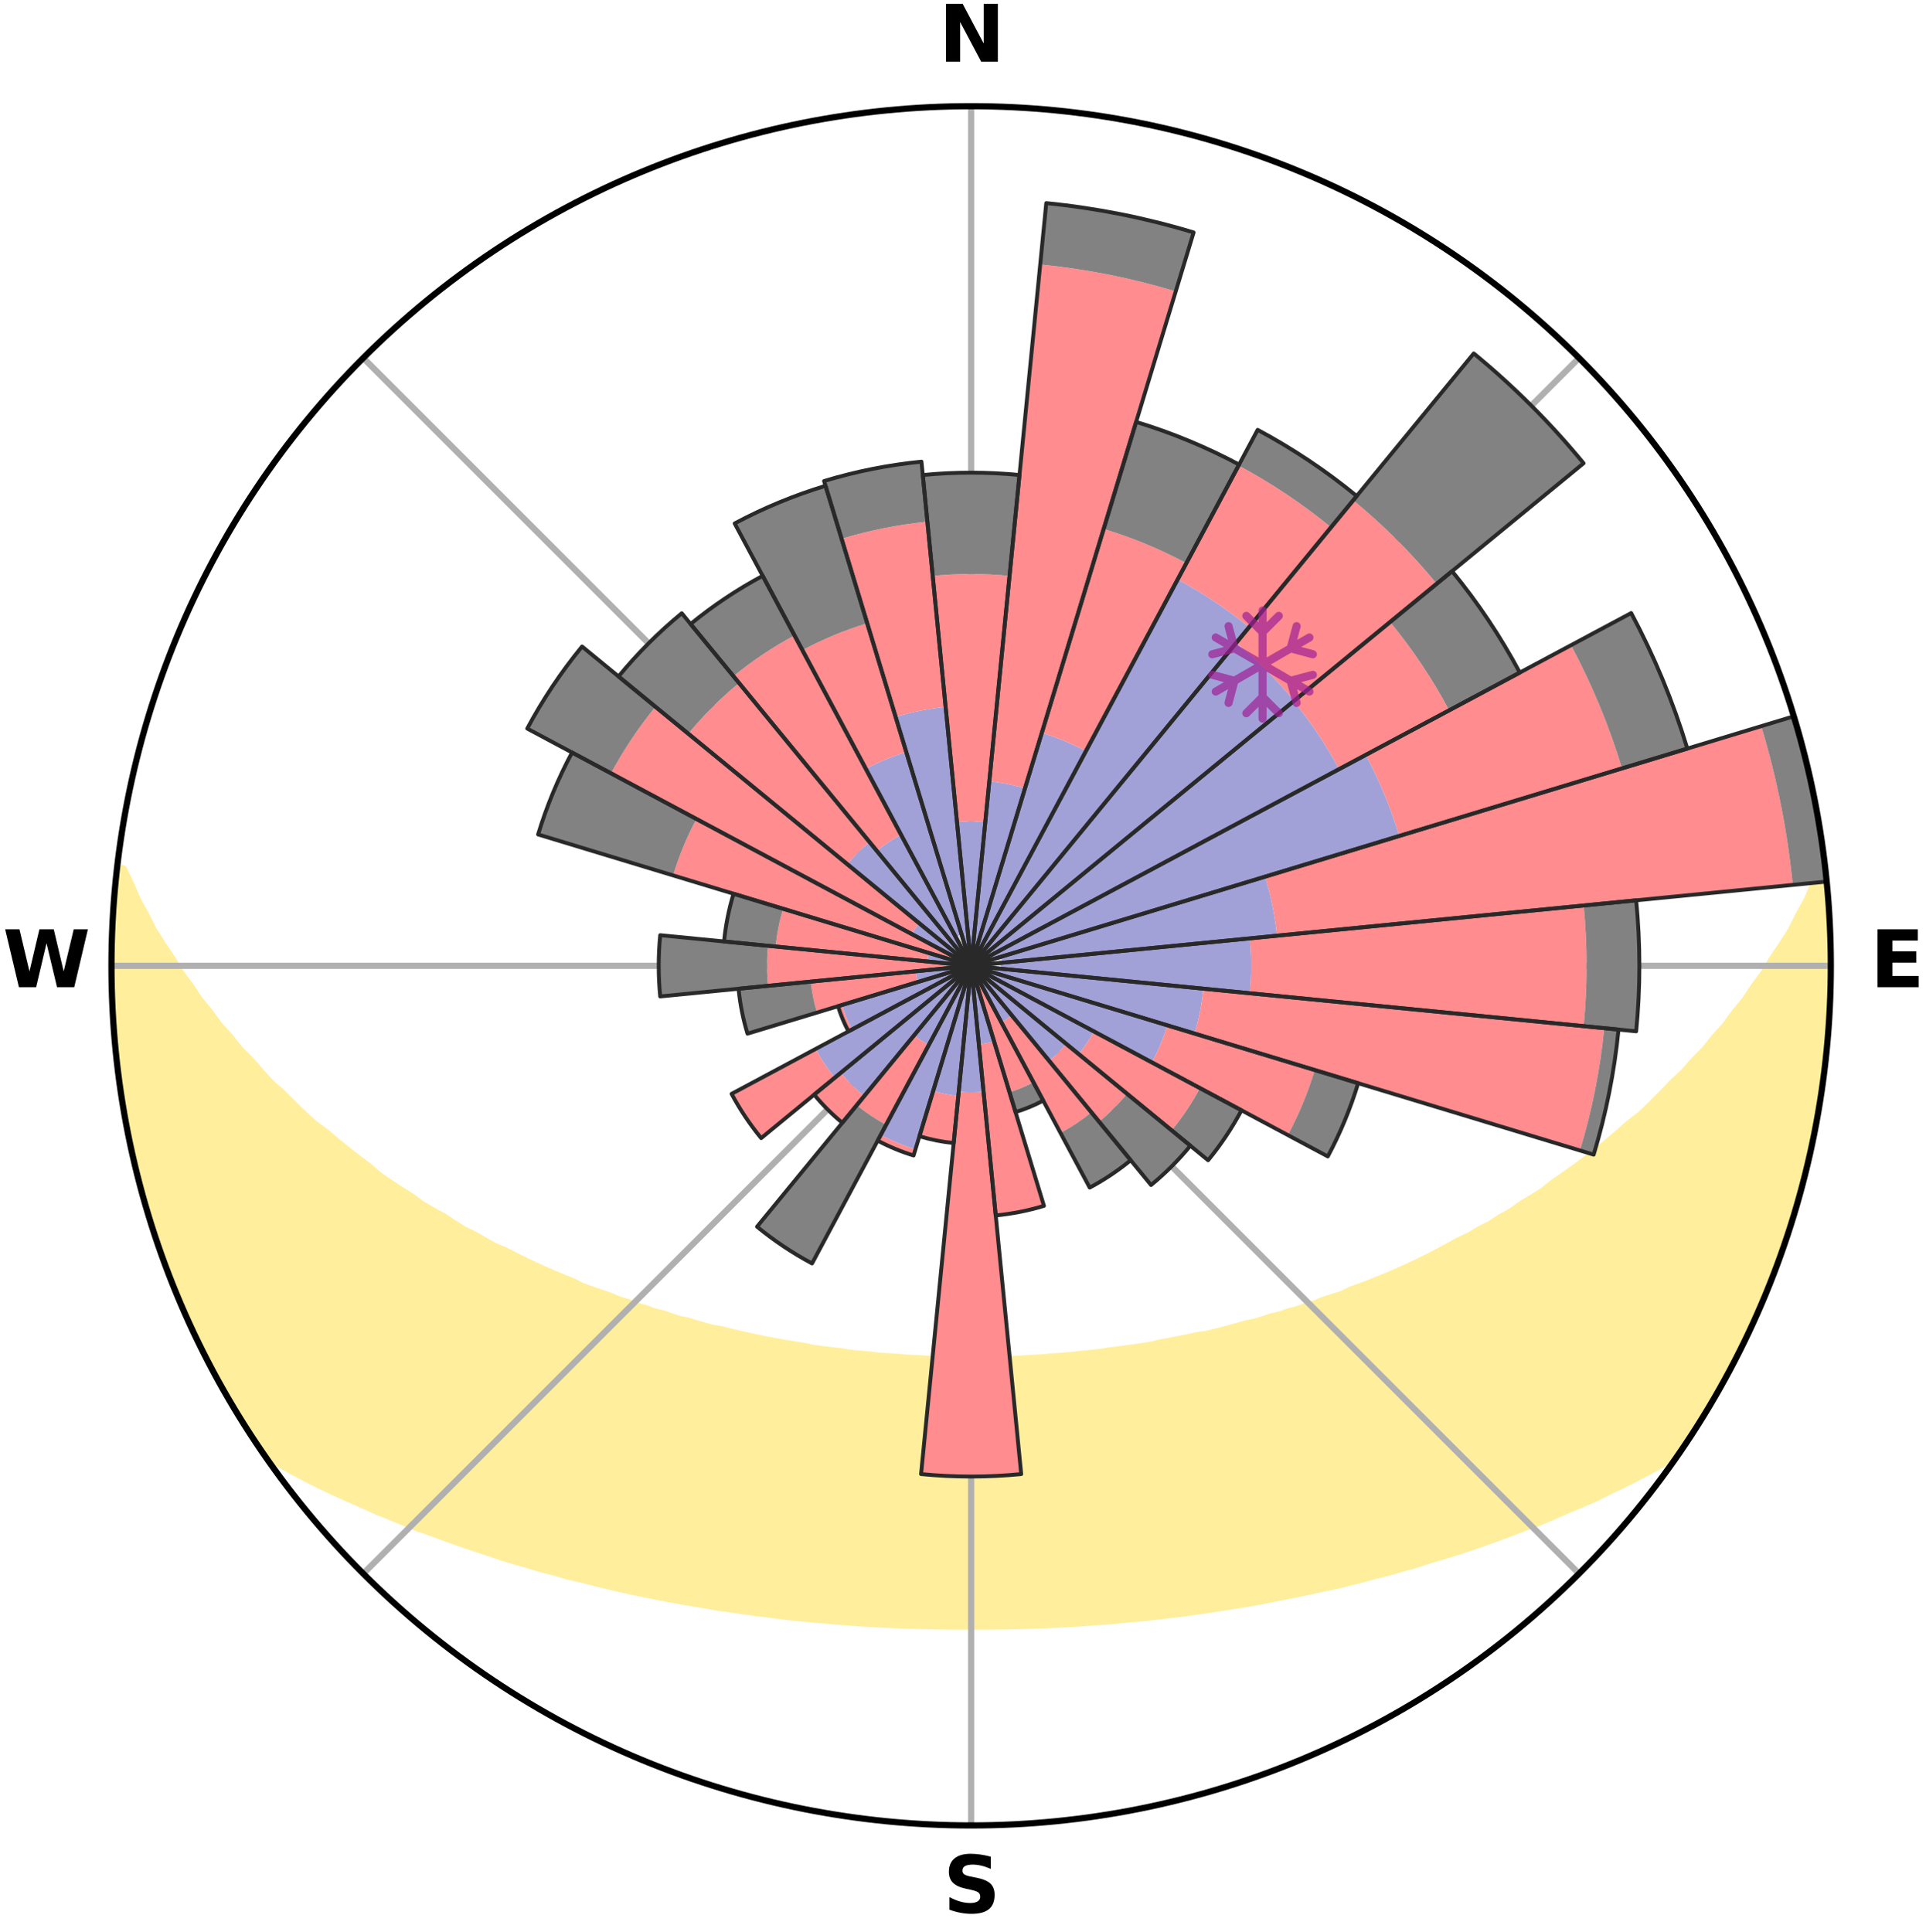 <?xml version="1.0" encoding="utf-8" standalone="no"?>
<!DOCTYPE svg PUBLIC "-//W3C//DTD SVG 1.1//EN"
  "http://www.w3.org/Graphics/SVG/1.1/DTD/svg11.dtd">
<svg xmlns:xlink="http://www.w3.org/1999/xlink" width="248.41pt" height="249.158pt" viewBox="0 0 248.41 249.158" xmlns="http://www.w3.org/2000/svg" version="1.1">
 <title>Ski Rose for La Thuile ski</title>
 <defs>
  <style type="text/css">*{stroke-linejoin: round; stroke-linecap: butt}</style>
 </defs>
 <g id="figure_1">
  <g id="patch_1">
   <path d="M 0 249.158 
L 248.41 249.158 
L 248.41 0 
L 0 0 
z
" style="fill: #ffffff"/>
  </g>
  <g id="axes_1">
   <g id="patch_2">
    <path d="M 236.135 124.579 
C 236.135 110.018 233.267 95.599 227.695 82.147 
C 222.122 68.695 213.955 56.471 203.659 46.175 
C 193.363 35.879 181.139 27.711 167.687 22.139 
C 154.235 16.567 139.815 13.699 125.255 13.699 
C 110.694 13.699 96.275 16.567 82.823 22.139 
C 69.371 27.711 57.147 35.879 46.851 46.175 
C 36.555 56.471 28.387 68.695 22.815 82.147 
C 17.243 95.599 14.375 110.018 14.375 124.579 
C 14.375 139.14 17.243 153.559 22.815 167.011 
C 28.387 180.463 36.555 192.687 46.851 202.983 
C 57.147 213.279 69.371 221.447 82.823 227.019 
C 96.275 232.591 110.694 235.459 125.255 235.459 
C 139.815 235.459 154.235 232.591 167.687 227.019 
C 181.139 221.447 193.363 213.279 203.659 202.983 
C 213.955 192.687 222.122 180.463 227.695 167.011 
C 233.267 153.559 236.135 139.14 236.135 124.579 
M 125.255 124.579 
C 125.255 124.579 125.255 124.579 125.255 124.579 
C 125.255 124.579 125.255 124.579 125.255 124.579 
C 125.255 124.579 125.255 124.579 125.255 124.579 
C 125.255 124.579 125.255 124.579 125.255 124.579 
C 125.255 124.579 125.255 124.579 125.255 124.579 
C 125.255 124.579 125.255 124.579 125.255 124.579 
C 125.255 124.579 125.255 124.579 125.255 124.579 
C 125.255 124.579 125.255 124.579 125.255 124.579 
C 125.255 124.579 125.255 124.579 125.255 124.579 
C 125.255 124.579 125.255 124.579 125.255 124.579 
C 125.255 124.579 125.255 124.579 125.255 124.579 
C 125.255 124.579 125.255 124.579 125.255 124.579 
C 125.255 124.579 125.255 124.579 125.255 124.579 
C 125.255 124.579 125.255 124.579 125.255 124.579 
C 125.255 124.579 125.255 124.579 125.255 124.579 
C 125.255 124.579 125.255 124.579 125.255 124.579 
z
" style="fill: #ffffff"/>
   </g>
   <g id="PolyCollection_1">
    <defs>
     <path id="m867c65e5fe" d="M 235.296 -137.117 
L 234.925 -137.074 
L 233.973 -135.047 
L 233.141 -133.07 
L 232.045 -131.111 
L 231.104 -129.201 
L 229.908 -127.32 
L 228.671 -125.482 
L 227.61 -123.686 
L 226.302 -121.933 
L 225.176 -120.216 
L 223.807 -118.551 
L 222.623 -116.916 
L 221.201 -115.341 
L 219.967 -113.788 
L 218.499 -112.303 
L 217.22 -110.835 
L 215.713 -109.442 
L 214.397 -108.058 
L 213.063 -106.714 
L 211.714 -105.412 
L 210.146 -104.198 
L 208.77 -102.981 
L 207.382 -101.803 
L 205.983 -100.666 
L 204.575 -99.57 
L 203.159 -98.513 
L 201.736 -97.496 
L 200.307 -96.518 
L 199.061 -95.506 
L 197.623 -94.603 
L 196.183 -93.739 
L 194.921 -92.831 
L 193.478 -92.038 
L 192.209 -91.197 
L 190.769 -90.475 
L 189.498 -89.698 
L 188.063 -89.044 
L 186.794 -88.33 
L 185.525 -87.646 
L 184.257 -86.99 
L 182.992 -86.364 
L 181.73 -85.765 
L 180.471 -85.194 
L 179.217 -84.649 
L 177.968 -84.131 
L 176.725 -83.638 
L 175.488 -83.17 
L 174.259 -82.726 
L 173.158 -82.198 
L 171.941 -81.799 
L 170.732 -81.422 
L 169.643 -80.959 
L 168.45 -80.624 
L 167.369 -80.2 
L 166.193 -79.903 
L 165.122 -79.517 
L 163.965 -79.255 
L 162.906 -78.904 
L 161.852 -78.571 
L 160.723 -78.357 
L 159.681 -78.054 
L 158.645 -77.767 
L 157.615 -77.495 
L 156.59 -77.237 
L 155.571 -76.993 
L 154.499 -76.857 
L 153.495 -76.637 
L 152.497 -76.429 
L 151.505 -76.232 
L 150.519 -76.047 
L 149.539 -75.872 
L 148.605 -75.624 
L 147.634 -75.471 
L 146.67 -75.328 
L 145.711 -75.193 
L 144.759 -75.066 
L 143.812 -74.947 
L 142.87 -74.835 
L 141.955 -74.666 
L 141.022 -74.571 
L 140.094 -74.482 
L 139.171 -74.399 
L 138.266 -74.27 
L 137.35 -74.201 
L 136.438 -74.137 
L 135.53 -74.077 
L 134.632 -73.984 
L 133.729 -73.937 
L 132.83 -73.893 
L 131.937 -73.826 
L 131.041 -73.793 
L 130.148 -73.764 
L 129.257 -73.721 
L 128.367 -73.702 
L 127.477 -73.686 
L 126.588 -73.668 
L 125.699 -73.661 
L 124.81 -73.661 
L 123.922 -73.669 
L 123.033 -73.687 
L 122.143 -73.705 
L 121.254 -73.74 
L 120.362 -73.768 
L 119.469 -73.798 
L 118.577 -73.858 
L 117.681 -73.899 
L 116.781 -73.944 
L 115.886 -74.029 
L 114.982 -74.086 
L 114.074 -74.146 
L 113.163 -74.211 
L 112.26 -74.332 
L 111.342 -74.41 
L 110.419 -74.494 
L 109.491 -74.584 
L 108.58 -74.743 
L 107.644 -74.849 
L 106.704 -74.961 
L 105.757 -75.081 
L 104.805 -75.209 
L 103.881 -75.422 
L 102.92 -75.569 
L 101.952 -75.725 
L 100.979 -75.89 
L 100 -76.066 
L 99.015 -76.252 
L 98.024 -76.449 
L 97.027 -76.657 
L 96.023 -76.878 
L 95.014 -77.111 
L 93.999 -77.357 
L 92.978 -77.617 
L 91.88 -77.79 
L 90.845 -78.077 
L 89.805 -78.38 
L 88.76 -78.698 
L 87.623 -78.928 
L 86.565 -79.279 
L 85.503 -79.648 
L 84.339 -79.928 
L 83.266 -80.332 
L 82.085 -80.649 
L 81.002 -81.092 
L 79.804 -81.448 
L 78.713 -81.932 
L 77.502 -82.33 
L 76.281 -82.752 
L 75.053 -83.196 
L 73.949 -83.768 
L 72.711 -84.261 
L 71.467 -84.778 
L 70.217 -85.321 
L 68.964 -85.891 
L 67.706 -86.488 
L 66.446 -87.113 
L 65.183 -87.767 
L 63.76 -88.356 
L 62.492 -89.069 
L 61.224 -89.813 
L 59.789 -90.5 
L 58.522 -91.307 
L 57.257 -92.146 
L 55.819 -92.936 
L 54.381 -93.762 
L 53.126 -94.702 
L 51.692 -95.602 
L 50.262 -96.54 
L 48.835 -97.518 
L 47.607 -98.598 
L 46.195 -99.652 
L 44.791 -100.745 
L 43.396 -101.878 
L 42.011 -103.051 
L 40.436 -104.216 
L 39.076 -105.474 
L 37.729 -106.772 
L 36.399 -108.111 
L 34.878 -109.455 
L 33.582 -110.879 
L 32.307 -112.342 
L 30.842 -113.822 
L 29.611 -115.37 
L 28.192 -116.94 
L 27.011 -118.57 
L 25.644 -120.23 
L 24.52 -121.941 
L 23.214 -123.689 
L 22.154 -125.479 
L 20.918 -127.311 
L 19.723 -129.187 
L 18.781 -131.091 
L 17.681 -133.045 
L 16.844 -135.018 
L 15.881 -137.041 
L 15.137 -137.125 
L 15.137 -137.125 
L 14.949 -135.2 
L 14.723 -133.278 
L 14.657 -131.343 
L 14.498 -129.415 
L 14.439 -127.481 
L 14.47 -125.546 
L 14.41 -123.612 
L 14.506 -121.679 
L 14.511 -119.744 
L 14.607 -117.812 
L 14.862 -115.891 
L 14.899 -113.953 
L 15.15 -112.034 
L 15.431 -110.12 
L 15.63 -108.196 
L 15.972 -106.291 
L 16.236 -104.374 
L 16.638 -102.481 
L 17.069 -100.595 
L 17.454 -98.698 
L 17.943 -96.826 
L 18.462 -94.963 
L 19.089 -93.131 
L 19.576 -91.259 
L 20.108 -89.397 
L 20.748 -87.571 
L 21.418 -85.756 
L 22.118 -83.952 
L 22.849 -82.161 
L 23.611 -80.383 
L 24.404 -78.619 
L 25.24 -76.874 
L 26.036 -75.111 
L 26.936 -73.398 
L 27.816 -71.674 
L 28.791 -70.003 
L 29.721 -68.305 
L 30.724 -66.65 
L 31.765 -65.02 
L 32.81 -63.391 
L 33.883 -61.781 
L 35.603 -60.631 
L 37.431 -59.593 
L 39.283 -58.61 
L 41.142 -57.673 
L 43.011 -56.782 
L 44.877 -55.93 
L 46.746 -55.121 
L 48.552 -54.294 
L 50.41 -53.554 
L 52.209 -52.797 
L 54.004 -52.073 
L 55.846 -51.438 
L 57.628 -50.777 
L 59.403 -50.147 
L 61.171 -49.546 
L 62.931 -48.974 
L 64.638 -48.373 
L 66.382 -47.855 
L 68.117 -47.362 
L 69.808 -46.845 
L 71.525 -46.401 
L 73.196 -45.927 
L 74.894 -45.528 
L 76.553 -45.105 
L 78.201 -44.698 
L 79.845 -44.317 
L 81.478 -43.951 
L 83.105 -43.611 
L 84.722 -43.283 
L 86.334 -42.979 
L 87.934 -42.687 
L 89.53 -42.417 
L 91.115 -42.157 
L 92.678 -41.879 
L 94.251 -41.657 
L 95.815 -41.442 
L 97.361 -41.212 
L 98.913 -41.032 
L 100.448 -40.831 
L 101.978 -40.646 
L 103.51 -40.498 
L 105.031 -40.34 
L 106.553 -40.222 
L 108.065 -40.089 
L 109.573 -39.97 
L 111.078 -39.863 
L 112.582 -39.782 
L 114.08 -39.698 
L 115.576 -39.627 
L 117.069 -39.567 
L 118.561 -39.532 
L 120.051 -39.494 
L 121.539 -39.467 
L 123.026 -39.451 
L 124.512 -39.445 
L 125.998 -39.445 
L 127.484 -39.45 
L 128.971 -39.465 
L 130.459 -39.492 
L 131.948 -39.529 
L 133.439 -39.578 
L 134.934 -39.622 
L 136.43 -39.693 
L 137.929 -39.776 
L 139.43 -39.872 
L 140.934 -39.98 
L 142.446 -40.083 
L 143.958 -40.215 
L 145.474 -40.36 
L 147.002 -40.489 
L 148.527 -40.661 
L 150.065 -40.822 
L 151.6 -41.022 
L 153.153 -41.201 
L 154.699 -41.431 
L 156.262 -41.646 
L 157.82 -41.908 
L 159.4 -42.145 
L 160.985 -42.405 
L 162.581 -42.673 
L 164.164 -43.005 
L 165.771 -43.316 
L 167.39 -43.638 
L 169.014 -43.986 
L 170.649 -44.346 
L 172.318 -44.682 
L 173.966 -45.09 
L 175.626 -45.512 
L 177.289 -45.964 
L 178.996 -46.385 
L 180.679 -46.877 
L 182.405 -47.345 
L 184.098 -47.893 
L 185.841 -48.412 
L 187.593 -48.957 
L 189.353 -49.53 
L 191.121 -50.13 
L 192.897 -50.761 
L 194.679 -51.421 
L 196.468 -52.112 
L 198.318 -52.78 
L 200.118 -53.537 
L 201.921 -54.328 
L 203.782 -55.104 
L 205.652 -55.913 
L 207.459 -56.815 
L 209.322 -57.709 
L 211.186 -58.642 
L 213.033 -59.627 
L 214.865 -60.661 
L 216.606 -61.795 
L 217.716 -63.38 
L 218.769 -65.004 
L 219.755 -66.669 
L 220.789 -68.305 
L 221.744 -69.988 
L 222.619 -71.715 
L 223.559 -73.405 
L 224.438 -75.128 
L 225.272 -76.874 
L 226.029 -78.654 
L 226.905 -80.38 
L 227.685 -82.151 
L 228.395 -83.951 
L 229.111 -85.749 
L 229.696 -87.595 
L 230.403 -89.397 
L 230.979 -91.244 
L 231.509 -93.105 
L 231.993 -94.978 
L 232.551 -96.83 
L 233.001 -98.712 
L 233.484 -100.585 
L 233.796 -102.496 
L 234.245 -104.379 
L 234.472 -106.302 
L 234.839 -108.202 
L 235.138 -110.113 
L 235.402 -112.029 
L 235.496 -113.964 
L 235.709 -115.886 
L 235.884 -117.813 
L 236.005 -119.744 
L 236.09 -121.677 
L 235.989 -123.613 
L 236.022 -125.546 
L 236.004 -127.479 
L 235.968 -129.413 
L 235.899 -131.346 
L 235.78 -133.278 
L 235.479 -135.192 
L 235.296 -137.117 
z
" style="stroke: #ffee9c"/>
    </defs>
    <g clip-path="url(#p386dd05aaf)">
     <use xlink:href="#m867c65e5fe" x="0" y="249.158" style="fill: #ffee9c; stroke: #ffee9c"/>
    </g>
   </g>
   <g id="matplotlib.axis_1">
    <g id="xtick_1">
     <g id="line2d_1">
      <path d="M 125.255 124.579 
L 125.255 13.699 
" clip-path="url(#p386dd05aaf)" style="fill: none; stroke: #b0b0b0; stroke-width: 0.8; stroke-linecap: square"/>
     </g>
     <g id="text_1">
      <!-- N -->
      <g transform="translate(121.07 7.958) scale(0.1 -0.1)">
       <defs>
        <path id="DejaVuSans-Bold-4e" d="M 588 4666 
L 1931 4666 
L 3628 1466 
L 3628 4666 
L 4769 4666 
L 4769 0 
L 3425 0 
L 1728 3200 
L 1728 0 
L 588 0 
L 588 4666 
z
" transform="scale(0.016)"/>
       </defs>
       <use xlink:href="#DejaVuSans-Bold-4e"/>
      </g>
     </g>
    </g>
    <g id="xtick_2">
     <g id="line2d_2">
      <path d="M 125.255 124.579 
L 203.659 46.175 
" clip-path="url(#p386dd05aaf)" style="fill: none; stroke: #b0b0b0; stroke-width: 0.8; stroke-linecap: square"/>
     </g>
    </g>
    <g id="xtick_3">
     <g id="line2d_3">
      <path d="M 125.255 124.579 
L 236.135 124.579 
" clip-path="url(#p386dd05aaf)" style="fill: none; stroke: #b0b0b0; stroke-width: 0.8; stroke-linecap: square"/>
     </g>
     <g id="text_2">
      <!-- E -->
      <g transform="translate(241.219 127.338) scale(0.1 -0.1)">
       <defs>
        <path id="DejaVuSans-Bold-45" d="M 588 4666 
L 3834 4666 
L 3834 3756 
L 1791 3756 
L 1791 2888 
L 3713 2888 
L 3713 1978 
L 1791 1978 
L 1791 909 
L 3903 909 
L 3903 0 
L 588 0 
L 588 4666 
z
" transform="scale(0.016)"/>
       </defs>
       <use xlink:href="#DejaVuSans-Bold-45"/>
      </g>
     </g>
    </g>
    <g id="xtick_4">
     <g id="line2d_4">
      <path d="M 125.255 124.579 
L 203.659 202.983 
" clip-path="url(#p386dd05aaf)" style="fill: none; stroke: #b0b0b0; stroke-width: 0.8; stroke-linecap: square"/>
     </g>
    </g>
    <g id="xtick_5">
     <g id="line2d_5">
      <path d="M 125.255 124.579 
L 125.255 235.459 
" clip-path="url(#p386dd05aaf)" style="fill: none; stroke: #b0b0b0; stroke-width: 0.8; stroke-linecap: square"/>
     </g>
     <g id="text_3">
      <!-- S -->
      <g transform="translate(121.654 246.718) scale(0.1 -0.1)">
       <defs>
        <path id="DejaVuSans-Bold-53" d="M 3834 4519 
L 3834 3531 
Q 3450 3703 3084 3790 
Q 2719 3878 2394 3878 
Q 1963 3878 1756 3759 
Q 1550 3641 1550 3391 
Q 1550 3203 1689 3098 
Q 1828 2994 2194 2919 
L 2706 2816 
Q 3484 2659 3812 2340 
Q 4141 2022 4141 1434 
Q 4141 663 3683 286 
Q 3225 -91 2284 -91 
Q 1841 -91 1394 -6 
Q 947 78 500 244 
L 500 1259 
Q 947 1022 1364 901 
Q 1781 781 2169 781 
Q 2563 781 2772 912 
Q 2981 1044 2981 1288 
Q 2981 1506 2839 1625 
Q 2697 1744 2272 1838 
L 1806 1941 
Q 1106 2091 782 2419 
Q 459 2747 459 3303 
Q 459 4000 909 4375 
Q 1359 4750 2203 4750 
Q 2588 4750 2994 4692 
Q 3400 4634 3834 4519 
z
" transform="scale(0.016)"/>
       </defs>
       <use xlink:href="#DejaVuSans-Bold-53"/>
      </g>
     </g>
    </g>
    <g id="xtick_6">
     <g id="line2d_6">
      <path d="M 125.255 124.579 
L 46.851 202.983 
" clip-path="url(#p386dd05aaf)" style="fill: none; stroke: #b0b0b0; stroke-width: 0.8; stroke-linecap: square"/>
     </g>
    </g>
    <g id="xtick_7">
     <g id="line2d_7">
      <path d="M 125.255 124.579 
L 14.375 124.579 
" clip-path="url(#p386dd05aaf)" style="fill: none; stroke: #b0b0b0; stroke-width: 0.8; stroke-linecap: square"/>
     </g>
     <g id="text_4">
      <!-- W -->
      <g transform="translate(0.36 127.338) scale(0.1 -0.1)">
       <defs>
        <path id="DejaVuSans-Bold-57" d="M 191 4666 
L 1344 4666 
L 2150 1275 
L 2950 4666 
L 4109 4666 
L 4909 1275 
L 5716 4666 
L 6859 4666 
L 5759 0 
L 4372 0 
L 3525 3547 
L 2688 0 
L 1300 0 
L 191 4666 
z
" transform="scale(0.016)"/>
       </defs>
       <use xlink:href="#DejaVuSans-Bold-57"/>
      </g>
     </g>
    </g>
    <g id="xtick_8">
     <g id="line2d_8">
      <path d="M 125.255 124.579 
L 46.851 46.175 
" clip-path="url(#p386dd05aaf)" style="fill: none; stroke: #b0b0b0; stroke-width: 0.8; stroke-linecap: square"/>
     </g>
    </g>
   </g>
   <g id="matplotlib.axis_2"/>
   <g id="patch_3">
    <path d="M 125.255 124.579 
C 125.255 124.579 125.255 124.579 125.255 124.579 
C 125.255 124.579 125.255 124.579 125.255 124.579 
L 125.255 124.579 
C 125.255 124.579 125.255 124.579 125.255 124.579 
C 125.255 124.579 125.255 124.579 125.255 124.579 
z
" clip-path="url(#p386dd05aaf)" style="fill: #d9d9d9"/>
   </g>
   <g id="patch_4">
    <path d="M 125.255 124.579 
C 125.255 124.579 125.255 124.579 125.255 124.579 
C 125.255 124.579 125.255 124.579 125.255 124.579 
L 125.255 124.579 
C 125.255 124.579 125.255 124.579 125.255 124.579 
C 125.255 124.579 125.255 124.579 125.255 124.579 
z
" clip-path="url(#p386dd05aaf)" style="fill: #d9d9d9"/>
   </g>
   <g id="patch_5">
    <path d="M 125.255 124.579 
C 125.255 124.579 125.255 124.579 125.255 124.579 
C 125.255 124.579 125.255 124.579 125.255 124.579 
L 125.255 124.579 
C 125.255 124.579 125.255 124.579 125.255 124.579 
C 125.255 124.579 125.255 124.579 125.255 124.579 
z
" clip-path="url(#p386dd05aaf)" style="fill: #d9d9d9"/>
   </g>
   <g id="patch_6">
    <path d="M 125.255 124.579 
C 125.255 124.579 125.255 124.579 125.255 124.579 
C 125.255 124.579 125.255 124.579 125.255 124.579 
L 125.255 124.579 
C 125.255 124.579 125.255 124.579 125.255 124.579 
C 125.255 124.579 125.255 124.579 125.255 124.579 
z
" clip-path="url(#p386dd05aaf)" style="fill: #d9d9d9"/>
   </g>
   <g id="patch_7">
    <path d="M 125.255 124.579 
C 125.255 124.579 125.255 124.579 125.255 124.579 
C 125.255 124.579 125.255 124.579 125.255 124.579 
L 125.255 124.579 
C 125.255 124.579 125.255 124.579 125.255 124.579 
C 125.255 124.579 125.255 124.579 125.255 124.579 
z
" clip-path="url(#p386dd05aaf)" style="fill: #d9d9d9"/>
   </g>
   <g id="patch_8">
    <path d="M 125.255 124.579 
C 125.255 124.579 125.255 124.579 125.255 124.579 
C 125.255 124.579 125.255 124.579 125.255 124.579 
L 125.255 124.579 
C 125.255 124.579 125.255 124.579 125.255 124.579 
C 125.255 124.579 125.255 124.579 125.255 124.579 
z
" clip-path="url(#p386dd05aaf)" style="fill: #d9d9d9"/>
   </g>
   <g id="patch_9">
    <path d="M 125.255 124.579 
C 125.255 124.579 125.255 124.579 125.255 124.579 
C 125.255 124.579 125.255 124.579 125.255 124.579 
L 125.255 124.579 
C 125.255 124.579 125.255 124.579 125.255 124.579 
C 125.255 124.579 125.255 124.579 125.255 124.579 
z
" clip-path="url(#p386dd05aaf)" style="fill: #d9d9d9"/>
   </g>
   <g id="patch_10">
    <path d="M 125.255 124.579 
C 125.255 124.579 125.255 124.579 125.255 124.579 
C 125.255 124.579 125.255 124.579 125.255 124.579 
L 129.252 124.185 
C 129.239 124.055 129.22 123.924 129.194 123.796 
C 129.168 123.667 129.136 123.539 129.098 123.413 
z
" clip-path="url(#p386dd05aaf)" style="fill: #d9d9d9"/>
   </g>
   <g id="patch_11">
    <path d="M 125.255 124.579 
C 125.255 124.579 125.255 124.579 125.255 124.579 
C 125.255 124.579 125.255 124.579 125.255 124.579 
L 129.057 124.954 
C 129.069 124.829 129.075 124.704 129.075 124.579 
C 129.075 124.454 129.069 124.329 129.057 124.205 
z
" clip-path="url(#p386dd05aaf)" style="fill: #d9d9d9"/>
   </g>
   <g id="patch_12">
    <path d="M 125.255 124.579 
C 125.255 124.579 125.255 124.579 125.255 124.579 
C 125.255 124.579 125.255 124.579 125.255 124.579 
L 125.255 124.579 
C 125.255 124.579 125.255 124.579 125.255 124.579 
C 125.255 124.579 125.255 124.579 125.255 124.579 
z
" clip-path="url(#p386dd05aaf)" style="fill: #d9d9d9"/>
   </g>
   <g id="patch_13">
    <path d="M 125.255 124.579 
C 125.255 124.579 125.255 124.579 125.255 124.579 
C 125.255 124.579 125.255 124.579 125.255 124.579 
L 125.255 124.579 
C 125.255 124.579 125.255 124.579 125.255 124.579 
C 125.255 124.579 125.255 124.579 125.255 124.579 
z
" clip-path="url(#p386dd05aaf)" style="fill: #d9d9d9"/>
   </g>
   <g id="patch_14">
    <path d="M 125.255 124.579 
C 125.255 124.579 125.255 124.579 125.255 124.579 
C 125.255 124.579 125.255 124.579 125.255 124.579 
L 125.255 124.579 
C 125.255 124.579 125.255 124.579 125.255 124.579 
C 125.255 124.579 125.255 124.579 125.255 124.579 
z
" clip-path="url(#p386dd05aaf)" style="fill: #d9d9d9"/>
   </g>
   <g id="patch_15">
    <path d="M 125.255 124.579 
C 125.255 124.579 125.255 124.579 125.255 124.579 
C 125.255 124.579 125.255 124.579 125.255 124.579 
L 125.255 124.579 
C 125.255 124.579 125.255 124.579 125.255 124.579 
C 125.255 124.579 125.255 124.579 125.255 124.579 
z
" clip-path="url(#p386dd05aaf)" style="fill: #d9d9d9"/>
   </g>
   <g id="patch_16">
    <path d="M 125.255 124.579 
C 125.255 124.579 125.255 124.579 125.255 124.579 
C 125.255 124.579 125.255 124.579 125.255 124.579 
L 125.255 124.579 
C 125.255 124.579 125.255 124.579 125.255 124.579 
C 125.255 124.579 125.255 124.579 125.255 124.579 
z
" clip-path="url(#p386dd05aaf)" style="fill: #d9d9d9"/>
   </g>
   <g id="patch_17">
    <path d="M 125.255 124.579 
C 125.255 124.579 125.255 124.579 125.255 124.579 
C 125.255 124.579 125.255 124.579 125.255 124.579 
L 125.255 124.579 
C 125.255 124.579 125.255 124.579 125.255 124.579 
C 125.255 124.579 125.255 124.579 125.255 124.579 
z
" clip-path="url(#p386dd05aaf)" style="fill: #d9d9d9"/>
   </g>
   <g id="patch_18">
    <path d="M 125.255 124.579 
C 125.255 124.579 125.255 124.579 125.255 124.579 
C 125.255 124.579 125.255 124.579 125.255 124.579 
L 125.255 124.579 
C 125.255 124.579 125.255 124.579 125.255 124.579 
C 125.255 124.579 125.255 124.579 125.255 124.579 
z
" clip-path="url(#p386dd05aaf)" style="fill: #d9d9d9"/>
   </g>
   <g id="patch_19">
    <path d="M 125.255 124.579 
C 125.255 124.579 125.255 124.579 125.255 124.579 
C 125.255 124.579 125.255 124.579 125.255 124.579 
L 125.255 124.579 
C 125.255 124.579 125.255 124.579 125.255 124.579 
C 125.255 124.579 125.255 124.579 125.255 124.579 
z
" clip-path="url(#p386dd05aaf)" style="fill: #d9d9d9"/>
   </g>
   <g id="patch_20">
    <path d="M 125.255 124.579 
C 125.255 124.579 125.255 124.579 125.255 124.579 
C 125.255 124.579 125.255 124.579 125.255 124.579 
L 125.255 124.579 
C 125.255 124.579 125.255 124.579 125.255 124.579 
C 125.255 124.579 125.255 124.579 125.255 124.579 
z
" clip-path="url(#p386dd05aaf)" style="fill: #d9d9d9"/>
   </g>
   <g id="patch_21">
    <path d="M 125.255 124.579 
C 125.255 124.579 125.255 124.579 125.255 124.579 
C 125.255 124.579 125.255 124.579 125.255 124.579 
L 125.255 124.579 
C 125.255 124.579 125.255 124.579 125.255 124.579 
C 125.255 124.579 125.255 124.579 125.255 124.579 
z
" clip-path="url(#p386dd05aaf)" style="fill: #d9d9d9"/>
   </g>
   <g id="patch_22">
    <path d="M 125.255 124.579 
C 125.255 124.579 125.255 124.579 125.255 124.579 
C 125.255 124.579 125.255 124.579 125.255 124.579 
L 125.255 124.579 
C 125.255 124.579 125.255 124.579 125.255 124.579 
C 125.255 124.579 125.255 124.579 125.255 124.579 
z
" clip-path="url(#p386dd05aaf)" style="fill: #d9d9d9"/>
   </g>
   <g id="patch_23">
    <path d="M 125.255 124.579 
C 125.255 124.579 125.255 124.579 125.255 124.579 
C 125.255 124.579 125.255 124.579 125.255 124.579 
L 125.255 124.579 
C 125.255 124.579 125.255 124.579 125.255 124.579 
C 125.255 124.579 125.255 124.579 125.255 124.579 
z
" clip-path="url(#p386dd05aaf)" style="fill: #d9d9d9"/>
   </g>
   <g id="patch_24">
    <path d="M 125.255 124.579 
C 125.255 124.579 125.255 124.579 125.255 124.579 
C 125.255 124.579 125.255 124.579 125.255 124.579 
L 125.255 124.579 
C 125.255 124.579 125.255 124.579 125.255 124.579 
C 125.255 124.579 125.255 124.579 125.255 124.579 
z
" clip-path="url(#p386dd05aaf)" style="fill: #d9d9d9"/>
   </g>
   <g id="patch_25">
    <path d="M 125.255 124.579 
C 125.255 124.579 125.255 124.579 125.255 124.579 
C 125.255 124.579 125.255 124.579 125.255 124.579 
L 125.255 124.579 
C 125.255 124.579 125.255 124.579 125.255 124.579 
C 125.255 124.579 125.255 124.579 125.255 124.579 
z
" clip-path="url(#p386dd05aaf)" style="fill: #d9d9d9"/>
   </g>
   <g id="patch_26">
    <path d="M 125.255 124.579 
C 125.255 124.579 125.255 124.579 125.255 124.579 
C 125.255 124.579 125.255 124.579 125.255 124.579 
L 125.255 124.579 
C 125.255 124.579 125.255 124.579 125.255 124.579 
C 125.255 124.579 125.255 124.579 125.255 124.579 
z
" clip-path="url(#p386dd05aaf)" style="fill: #d9d9d9"/>
   </g>
   <g id="patch_27">
    <path d="M 125.255 124.579 
C 125.255 124.579 125.255 124.579 125.255 124.579 
C 125.255 124.579 125.255 124.579 125.255 124.579 
L 125.255 124.579 
C 125.255 124.579 125.255 124.579 125.255 124.579 
C 125.255 124.579 125.255 124.579 125.255 124.579 
z
" clip-path="url(#p386dd05aaf)" style="fill: #d9d9d9"/>
   </g>
   <g id="patch_28">
    <path d="M 125.255 124.579 
C 125.255 124.579 125.255 124.579 125.255 124.579 
C 125.255 124.579 125.255 124.579 125.255 124.579 
L 125.255 124.579 
C 125.255 124.579 125.255 124.579 125.255 124.579 
C 125.255 124.579 125.255 124.579 125.255 124.579 
z
" clip-path="url(#p386dd05aaf)" style="fill: #d9d9d9"/>
   </g>
   <g id="patch_29">
    <path d="M 125.255 124.579 
C 125.255 124.579 125.255 124.579 125.255 124.579 
C 125.255 124.579 125.255 124.579 125.255 124.579 
L 125.255 124.579 
C 125.255 124.579 125.255 124.579 125.255 124.579 
C 125.255 124.579 125.255 124.579 125.255 124.579 
z
" clip-path="url(#p386dd05aaf)" style="fill: #d9d9d9"/>
   </g>
   <g id="patch_30">
    <path d="M 125.255 124.579 
C 125.255 124.579 125.255 124.579 125.255 124.579 
C 125.255 124.579 125.255 124.579 125.255 124.579 
L 125.255 124.579 
C 125.255 124.579 125.255 124.579 125.255 124.579 
C 125.255 124.579 125.255 124.579 125.255 124.579 
z
" clip-path="url(#p386dd05aaf)" style="fill: #d9d9d9"/>
   </g>
   <g id="patch_31">
    <path d="M 125.255 124.579 
C 125.255 124.579 125.255 124.579 125.255 124.579 
C 125.255 124.579 125.255 124.579 125.255 124.579 
L 125.255 124.579 
C 125.255 124.579 125.255 124.579 125.255 124.579 
C 125.255 124.579 125.255 124.579 125.255 124.579 
z
" clip-path="url(#p386dd05aaf)" style="fill: #d9d9d9"/>
   </g>
   <g id="patch_32">
    <path d="M 125.255 124.579 
C 125.255 124.579 125.255 124.579 125.255 124.579 
C 125.255 124.579 125.255 124.579 125.255 124.579 
L 125.255 124.579 
C 125.255 124.579 125.255 124.579 125.255 124.579 
C 125.255 124.579 125.255 124.579 125.255 124.579 
z
" clip-path="url(#p386dd05aaf)" style="fill: #d9d9d9"/>
   </g>
   <g id="patch_33">
    <path d="M 125.255 124.579 
C 125.255 124.579 125.255 124.579 125.255 124.579 
C 125.255 124.579 125.255 124.579 125.255 124.579 
L 124.035 120.557 
C 123.903 120.597 123.773 120.643 123.646 120.696 
C 123.519 120.748 123.395 120.807 123.273 120.872 
z
" clip-path="url(#p386dd05aaf)" style="fill: #d9d9d9"/>
   </g>
   <g id="patch_34">
    <path d="M 125.255 124.579 
C 125.255 124.579 125.255 124.579 125.255 124.579 
C 125.255 124.579 125.255 124.579 125.255 124.579 
L 124.983 121.821 
C 124.893 121.83 124.803 121.843 124.714 121.861 
C 124.625 121.879 124.537 121.901 124.45 121.927 
z
" clip-path="url(#p386dd05aaf)" style="fill: #d9d9d9"/>
   </g>
   <g id="patch_35">
    <path d="M 125.255 124.579 
C 125.255 124.579 125.255 124.579 125.255 124.579 
C 125.255 124.579 125.255 124.579 125.255 124.579 
L 127.081 106.036 
C 126.474 105.976 125.865 105.946 125.255 105.946 
C 124.645 105.946 124.035 105.976 123.428 106.036 
z
" clip-path="url(#p386dd05aaf)" style="fill: #a1a1d8"/>
   </g>
   <g id="patch_36">
    <path d="M 125.255 124.579 
C 125.255 124.579 125.255 124.579 125.255 124.579 
C 125.255 124.579 125.255 124.579 125.255 124.579 
L 132.199 101.688 
C 131.45 101.46 130.69 101.27 129.922 101.117 
C 129.154 100.964 128.379 100.849 127.6 100.773 
z
" clip-path="url(#p386dd05aaf)" style="fill: #a1a1d8"/>
   </g>
   <g id="patch_37">
    <path d="M 125.255 124.579 
C 125.255 124.579 125.255 124.579 125.255 124.579 
C 125.255 124.579 125.255 124.579 125.255 124.579 
L 140.059 96.883 
C 139.152 96.398 138.223 95.958 137.273 95.565 
C 136.323 95.172 135.355 94.825 134.371 94.527 
z
" clip-path="url(#p386dd05aaf)" style="fill: #a1a1d8"/>
   </g>
   <g id="patch_38">
    <path d="M 125.255 124.579 
C 125.255 124.579 125.255 124.579 125.255 124.579 
C 125.255 124.579 125.255 124.579 125.255 124.579 
L 161.102 80.899 
C 159.673 79.725 158.186 78.623 156.648 77.595 
C 155.111 76.568 153.523 75.616 151.892 74.744 
z
" clip-path="url(#p386dd05aaf)" style="fill: #a1a1d8"/>
   </g>
   <g id="patch_39">
    <path d="M 125.255 124.579 
C 125.255 124.579 125.255 124.579 125.255 124.579 
C 125.255 124.579 125.255 124.579 125.255 124.579 
L 166.913 90.391 
C 165.794 89.028 164.609 87.72 163.361 86.472 
C 162.114 85.225 160.806 84.04 159.443 82.921 
z
" clip-path="url(#p386dd05aaf)" style="fill: #a1a1d8"/>
   </g>
   <g id="patch_40">
    <path d="M 125.255 124.579 
C 125.255 124.579 125.255 124.579 125.255 124.579 
C 125.255 124.579 125.255 124.579 125.255 124.579 
L 172.713 99.212 
C 171.883 97.659 170.977 96.147 169.998 94.682 
C 169.02 93.218 167.97 91.802 166.852 90.441 
z
" clip-path="url(#p386dd05aaf)" style="fill: #a1a1d8"/>
   </g>
   <g id="patch_41">
    <path d="M 125.255 124.579 
C 125.255 124.579 125.255 124.579 125.255 124.579 
C 125.255 124.579 125.255 124.579 125.255 124.579 
L 180.481 107.827 
C 179.932 106.019 179.295 104.239 178.573 102.494 
C 177.85 100.749 177.042 99.04 176.151 97.374 
z
" clip-path="url(#p386dd05aaf)" style="fill: #a1a1d8"/>
   </g>
   <g id="patch_42">
    <path d="M 129.098 123.413 
C 129.136 123.539 129.168 123.667 129.194 123.796 
C 129.22 123.924 129.239 124.055 129.252 124.185 
L 164.697 120.694 
C 164.57 119.403 164.38 118.119 164.126 116.847 
C 163.873 115.575 163.558 114.316 163.181 113.074 
z
" clip-path="url(#p386dd05aaf)" style="fill: #a1a1d8"/>
   </g>
   <g id="patch_43">
    <path d="M 129.057 124.205 
C 129.069 124.329 129.075 124.454 129.075 124.579 
C 129.075 124.704 129.069 124.829 129.057 124.954 
L 161.206 128.12 
C 161.322 126.943 161.38 125.761 161.38 124.579 
C 161.38 123.397 161.322 122.215 161.206 121.038 
z
" clip-path="url(#p386dd05aaf)" style="fill: #a1a1d8"/>
   </g>
   <g id="patch_44">
    <path d="M 125.255 124.579 
C 125.255 124.579 125.255 124.579 125.255 124.579 
C 125.255 124.579 125.255 124.579 125.255 124.579 
L 154.064 133.318 
C 154.351 132.375 154.59 131.419 154.782 130.452 
C 154.975 129.486 155.119 128.511 155.216 127.53 
z
" clip-path="url(#p386dd05aaf)" style="fill: #a1a1d8"/>
   </g>
   <g id="patch_45">
    <path d="M 125.255 124.579 
C 125.255 124.579 125.255 124.579 125.255 124.579 
C 125.255 124.579 125.255 124.579 125.255 124.579 
L 148.584 137.049 
C 148.992 136.285 149.363 135.502 149.694 134.702 
C 150.025 133.902 150.317 133.086 150.569 132.258 
z
" clip-path="url(#p386dd05aaf)" style="fill: #a1a1d8"/>
   </g>
   <g id="patch_46">
    <path d="M 125.255 124.579 
C 125.255 124.579 125.255 124.579 125.255 124.579 
C 125.255 124.579 125.255 124.579 125.255 124.579 
L 139.139 135.974 
C 139.512 135.519 139.862 135.047 140.189 134.558 
C 140.516 134.069 140.818 133.564 141.095 133.046 
z
" clip-path="url(#p386dd05aaf)" style="fill: #a1a1d8"/>
   </g>
   <g id="patch_47">
    <path d="M 125.255 124.579 
C 125.255 124.579 125.255 124.579 125.255 124.579 
C 125.255 124.579 125.255 124.579 125.255 124.579 
L 135.324 136.849 
C 135.726 136.519 136.111 136.17 136.478 135.803 
C 136.846 135.435 137.195 135.05 137.525 134.649 
z
" clip-path="url(#p386dd05aaf)" style="fill: #a1a1d8"/>
   </g>
   <g id="patch_48">
    <path d="M 125.255 124.579 
C 125.255 124.579 125.255 124.579 125.255 124.579 
C 125.255 124.579 125.255 124.579 125.255 124.579 
L 129.152 131.871 
C 129.391 131.743 129.623 131.604 129.848 131.454 
C 130.073 131.303 130.291 131.142 130.5 130.97 
z
" clip-path="url(#p386dd05aaf)" style="fill: #a1a1d8"/>
   </g>
   <g id="patch_49">
    <path d="M 125.255 124.579 
C 125.255 124.579 125.255 124.579 125.255 124.579 
C 125.255 124.579 125.255 124.579 125.255 124.579 
L 125.974 126.951 
C 126.052 126.928 126.129 126.9 126.203 126.869 
C 126.278 126.838 126.352 126.803 126.423 126.765 
z
" clip-path="url(#p386dd05aaf)" style="fill: #a1a1d8"/>
   </g>
   <g id="patch_50">
    <path d="M 125.255 124.579 
C 125.255 124.579 125.255 124.579 125.255 124.579 
C 125.255 124.579 125.255 124.579 125.255 124.579 
L 126.253 134.713 
C 126.585 134.68 126.915 134.631 127.241 134.566 
C 127.568 134.501 127.892 134.42 128.211 134.324 
z
" clip-path="url(#p386dd05aaf)" style="fill: #a1a1d8"/>
   </g>
   <g id="patch_51">
    <path d="M 125.255 124.579 
C 125.255 124.579 125.255 124.579 125.255 124.579 
C 125.255 124.579 125.255 124.579 125.255 124.579 
L 123.655 140.826 
C 124.186 140.879 124.72 140.905 125.255 140.905 
C 125.789 140.905 126.323 140.879 126.855 140.826 
z
" clip-path="url(#p386dd05aaf)" style="fill: #a1a1d8"/>
   </g>
   <g id="patch_52">
    <path d="M 125.255 124.579 
C 125.255 124.579 125.255 124.579 125.255 124.579 
C 125.255 124.579 125.255 124.579 125.255 124.579 
L 120.355 140.733 
C 120.883 140.894 121.42 141.028 121.962 141.136 
C 122.503 141.244 123.05 141.325 123.6 141.379 
z
" clip-path="url(#p386dd05aaf)" style="fill: #a1a1d8"/>
   </g>
   <g id="patch_53">
    <path d="M 125.255 124.579 
C 125.255 124.579 125.255 124.579 125.255 124.579 
C 125.255 124.579 125.255 124.579 125.255 124.579 
L 113.591 146.4 
C 114.306 146.782 115.038 147.128 115.786 147.438 
C 116.535 147.748 117.298 148.021 118.073 148.256 
z
" clip-path="url(#p386dd05aaf)" style="fill: #a1a1d8"/>
   </g>
   <g id="patch_54">
    <path d="M 125.255 124.579 
C 125.255 124.579 125.255 124.579 125.255 124.579 
C 125.255 124.579 125.255 124.579 125.255 124.579 
L 117.9 133.541 
C 118.193 133.782 118.498 134.008 118.814 134.219 
C 119.129 134.43 119.455 134.625 119.79 134.804 
z
" clip-path="url(#p386dd05aaf)" style="fill: #a1a1d8"/>
   </g>
   <g id="patch_55">
    <path d="M 125.255 124.579 
C 125.255 124.579 125.255 124.579 125.255 124.579 
C 125.255 124.579 125.255 124.579 125.255 124.579 
L 108.44 138.378 
C 108.892 138.929 109.37 139.457 109.874 139.96 
C 110.377 140.464 110.905 140.942 111.455 141.394 
z
" clip-path="url(#p386dd05aaf)" style="fill: #a1a1d8"/>
   </g>
   <g id="patch_56">
    <path d="M 125.255 124.579 
C 125.255 124.579 125.255 124.579 125.255 124.579 
C 125.255 124.579 125.255 124.579 125.255 124.579 
L 105.188 135.305 
C 105.539 135.962 105.923 136.601 106.336 137.22 
C 106.75 137.839 107.194 138.438 107.666 139.014 
z
" clip-path="url(#p386dd05aaf)" style="fill: #a1a1d8"/>
   </g>
   <g id="patch_57">
    <path d="M 125.255 124.579 
C 125.255 124.579 125.255 124.579 125.255 124.579 
C 125.255 124.579 125.255 124.579 125.255 124.579 
L 108.586 129.635 
C 108.752 130.181 108.944 130.718 109.162 131.245 
C 109.38 131.772 109.624 132.287 109.893 132.79 
z
" clip-path="url(#p386dd05aaf)" style="fill: #a1a1d8"/>
   </g>
   <g id="patch_58">
    <path d="M 125.255 124.579 
C 125.255 124.579 125.255 124.579 125.255 124.579 
C 125.255 124.579 125.255 124.579 125.255 124.579 
L 118.116 125.282 
C 118.139 125.516 118.173 125.748 118.219 125.979 
C 118.265 126.209 118.322 126.437 118.39 126.662 
z
" clip-path="url(#p386dd05aaf)" style="fill: #a1a1d8"/>
   </g>
   <g id="patch_59">
    <path d="M 125.255 124.579 
C 125.255 124.579 125.255 124.579 125.255 124.579 
C 125.255 124.579 125.255 124.579 125.255 124.579 
L 124.383 124.493 
C 124.38 124.522 124.378 124.55 124.378 124.579 
C 124.378 124.608 124.38 124.636 124.383 124.665 
z
" clip-path="url(#p386dd05aaf)" style="fill: #a1a1d8"/>
   </g>
   <g id="patch_60">
    <path d="M 125.255 124.579 
C 125.255 124.579 125.255 124.579 125.255 124.579 
C 125.255 124.579 125.255 124.579 125.255 124.579 
L 119.82 122.93 
C 119.766 123.108 119.72 123.289 119.684 123.471 
C 119.648 123.653 119.621 123.837 119.602 124.022 
z
" clip-path="url(#p386dd05aaf)" style="fill: #a1a1d8"/>
   </g>
   <g id="patch_61">
    <path d="M 125.255 124.579 
C 125.255 124.579 125.255 124.579 125.255 124.579 
C 125.255 124.579 125.255 124.579 125.255 124.579 
L 125.255 124.579 
C 125.255 124.579 125.255 124.579 125.255 124.579 
C 125.255 124.579 125.255 124.579 125.255 124.579 
z
" clip-path="url(#p386dd05aaf)" style="fill: #a1a1d8"/>
   </g>
   <g id="patch_62">
    <path d="M 125.255 124.579 
C 125.255 124.579 125.255 124.579 125.255 124.579 
C 125.255 124.579 125.255 124.579 125.255 124.579 
L 118.548 119.075 
C 118.368 119.295 118.199 119.523 118.041 119.759 
C 117.883 119.995 117.737 120.239 117.603 120.489 
z
" clip-path="url(#p386dd05aaf)" style="fill: #a1a1d8"/>
   </g>
   <g id="patch_63">
    <path d="M 125.255 124.579 
C 125.255 124.579 125.255 124.579 125.255 124.579 
C 125.255 124.579 125.255 124.579 125.255 124.579 
L 112.145 108.604 
C 111.622 109.033 111.12 109.488 110.642 109.966 
C 110.164 110.445 109.709 110.946 109.28 111.469 
z
" clip-path="url(#p386dd05aaf)" style="fill: #a1a1d8"/>
   </g>
   <g id="patch_64">
    <path d="M 125.255 124.579 
C 125.255 124.579 125.255 124.579 125.255 124.579 
C 125.255 124.579 125.255 124.579 125.255 124.579 
L 116.213 107.663 
C 115.659 107.959 115.12 108.282 114.598 108.63 
C 114.076 108.979 113.572 109.353 113.086 109.752 
z
" clip-path="url(#p386dd05aaf)" style="fill: #a1a1d8"/>
   </g>
   <g id="patch_65">
    <path d="M 123.273 120.872 
C 123.395 120.807 123.519 120.748 123.646 120.696 
C 123.773 120.643 123.903 120.597 124.035 120.557 
L 116.89 97.004 
C 115.988 97.278 115.099 97.596 114.228 97.957 
C 113.356 98.318 112.503 98.722 111.671 99.166 
z
" clip-path="url(#p386dd05aaf)" style="fill: #a1a1d8"/>
   </g>
   <g id="patch_66">
    <path d="M 124.45 121.927 
C 124.537 121.901 124.625 121.879 124.714 121.861 
C 124.803 121.843 124.893 121.83 124.983 121.821 
L 121.966 91.184 
C 120.873 91.292 119.786 91.453 118.708 91.667 
C 117.631 91.881 116.565 92.148 115.514 92.467 
z
" clip-path="url(#p386dd05aaf)" style="fill: #a1a1d8"/>
   </g>
   <g id="patch_67">
    <path d="M 123.428 106.036 
C 124.035 105.976 124.645 105.946 125.255 105.946 
C 125.865 105.946 126.474 105.976 127.081 106.036 
L 130.208 74.286 
C 128.562 74.123 126.909 74.042 125.255 74.042 
C 123.601 74.042 121.948 74.123 120.301 74.286 
z
" clip-path="url(#p386dd05aaf)" style="fill: #ff8c8e"/>
   </g>
   <g id="patch_68">
    <path d="M 127.6 100.773 
C 128.379 100.849 129.154 100.964 129.922 101.117 
C 130.69 101.27 131.45 101.46 132.199 101.688 
L 151.643 37.59 
C 148.795 36.727 145.907 36.003 142.989 35.423 
C 140.071 34.842 137.126 34.406 134.165 34.114 
z
" clip-path="url(#p386dd05aaf)" style="fill: #ff8c8e"/>
   </g>
   <g id="patch_69">
    <path d="M 134.371 94.527 
C 135.355 94.825 136.323 95.172 137.273 95.565 
C 138.223 95.958 139.152 96.398 140.059 96.883 
L 153.015 72.643 
C 151.315 71.734 149.572 70.91 147.791 70.172 
C 146.01 69.434 144.194 68.784 142.35 68.225 
z
" clip-path="url(#p386dd05aaf)" style="fill: #ff8c8e"/>
   </g>
   <g id="patch_70">
    <path d="M 151.892 74.744 
C 153.523 75.616 155.111 76.568 156.648 77.595 
C 158.186 78.623 159.673 79.725 161.102 80.899 
L 171.673 68.019 
C 169.822 66.499 167.897 65.072 165.905 63.741 
C 163.914 62.411 161.859 61.179 159.747 60.05 
z
" clip-path="url(#p386dd05aaf)" style="fill: #ff8c8e"/>
   </g>
   <g id="patch_71">
    <path d="M 159.443 82.921 
C 160.806 84.04 162.114 85.225 163.361 86.472 
C 164.609 87.72 165.794 89.028 166.913 90.391 
L 185.303 75.299 
C 183.69 73.334 181.981 71.448 180.183 69.651 
C 178.385 67.853 176.5 66.144 174.535 64.531 
z
" clip-path="url(#p386dd05aaf)" style="fill: #ff8c8e"/>
   </g>
   <g id="patch_72">
    <path d="M 166.852 90.441 
C 167.97 91.802 169.02 93.218 169.998 94.682 
C 170.977 96.147 171.883 97.659 172.713 99.212 
L 186.91 91.623 
C 185.832 89.605 184.655 87.641 183.383 85.739 
C 182.112 83.836 180.748 81.997 179.296 80.228 
z
" clip-path="url(#p386dd05aaf)" style="fill: #ff8c8e"/>
   </g>
   <g id="patch_73">
    <path d="M 176.151 97.374 
C 177.042 99.04 177.85 100.749 178.573 102.494 
C 179.295 104.239 179.932 106.019 180.481 107.827 
L 209.207 99.113 
C 208.373 96.365 207.405 93.659 206.306 91.006 
C 205.207 88.353 203.979 85.756 202.625 83.224 
z
" clip-path="url(#p386dd05aaf)" style="fill: #ff8c8e"/>
   </g>
   <g id="patch_74">
    <path d="M 163.181 113.074 
C 163.558 114.316 163.873 115.575 164.126 116.847 
C 164.38 118.119 164.57 119.403 164.697 120.694 
L 231.226 114.142 
C 230.884 110.673 230.373 107.223 229.693 103.805 
C 229.013 100.387 228.165 97.004 227.154 93.668 
z
" clip-path="url(#p386dd05aaf)" style="fill: #ff8c8e"/>
   </g>
   <g id="patch_75">
    <path d="M 161.206 121.038 
C 161.322 122.215 161.38 123.397 161.38 124.579 
C 161.38 125.761 161.322 126.943 161.206 128.12 
L 204.255 132.36 
C 204.51 129.774 204.637 127.177 204.637 124.579 
C 204.637 121.981 204.51 119.384 204.255 116.798 
z
" clip-path="url(#p386dd05aaf)" style="fill: #ff8c8e"/>
   </g>
   <g id="patch_76">
    <path d="M 155.216 127.53 
C 155.119 128.511 154.975 129.486 154.782 130.452 
C 154.59 131.419 154.351 132.375 154.064 133.318 
L 203.773 148.397 
C 204.553 145.827 205.206 143.221 205.73 140.587 
C 206.254 137.952 206.648 135.294 206.911 132.622 
z
" clip-path="url(#p386dd05aaf)" style="fill: #ff8c8e"/>
   </g>
   <g id="patch_77">
    <path d="M 150.569 132.258 
C 150.317 133.086 150.025 133.902 149.694 134.702 
C 149.363 135.502 148.992 136.285 148.584 137.049 
L 166.103 146.413 
C 166.818 145.076 167.467 143.705 168.047 142.304 
C 168.627 140.903 169.138 139.475 169.578 138.024 
z
" clip-path="url(#p386dd05aaf)" style="fill: #ff8c8e"/>
   </g>
   <g id="patch_78">
    <path d="M 141.095 133.046 
C 140.818 133.564 140.516 134.069 140.189 134.558 
C 139.862 135.047 139.512 135.519 139.139 135.974 
L 151.124 145.809 
C 151.819 144.962 152.471 144.082 153.08 143.171 
C 153.689 142.26 154.252 141.32 154.768 140.354 
z
" clip-path="url(#p386dd05aaf)" style="fill: #ff8c8e"/>
   </g>
   <g id="patch_79">
    <path d="M 137.525 134.649 
C 137.195 135.05 136.846 135.435 136.478 135.803 
C 136.111 136.17 135.726 136.519 135.324 136.849 
L 141.758 144.688 
C 142.416 144.148 143.047 143.576 143.649 142.973 
C 144.251 142.371 144.823 141.74 145.364 141.082 
z
" clip-path="url(#p386dd05aaf)" style="fill: #ff8c8e"/>
   </g>
   <g id="patch_80">
    <path d="M 130.5 130.97 
C 130.291 131.142 130.073 131.303 129.848 131.454 
C 129.623 131.604 129.391 131.743 129.152 131.871 
L 136.778 146.138 
C 137.484 145.761 138.171 145.349 138.836 144.905 
C 139.501 144.46 140.144 143.983 140.763 143.476 
z
" clip-path="url(#p386dd05aaf)" style="fill: #ff8c8e"/>
   </g>
   <g id="patch_81">
    <path d="M 126.423 126.765 
C 126.352 126.803 126.278 126.838 126.203 126.869 
C 126.129 126.9 126.052 126.928 125.974 126.951 
L 130.201 140.885 
C 130.735 140.723 131.26 140.535 131.776 140.322 
C 132.291 140.108 132.795 139.87 133.287 139.607 
z
" clip-path="url(#p386dd05aaf)" style="fill: #ff8c8e"/>
   </g>
   <g id="patch_82">
    <path d="M 128.211 134.324 
C 127.892 134.42 127.568 134.501 127.241 134.566 
C 126.915 134.631 126.585 134.68 126.253 134.713 
L 128.426 156.78 
C 129.48 156.676 130.529 156.52 131.567 156.314 
C 132.606 156.107 133.634 155.85 134.647 155.542 
z
" clip-path="url(#p386dd05aaf)" style="fill: #ff8c8e"/>
   </g>
   <g id="patch_83">
    <path d="M 126.855 140.826 
C 126.323 140.879 125.789 140.905 125.255 140.905 
C 124.72 140.905 124.186 140.879 123.655 140.826 
L 118.798 190.139 
C 120.944 190.351 123.099 190.456 125.255 190.456 
C 127.411 190.456 129.566 190.351 131.712 190.139 
z
" clip-path="url(#p386dd05aaf)" style="fill: #ff8c8e"/>
   </g>
   <g id="patch_84">
    <path d="M 123.6 141.379 
C 123.05 141.325 122.503 141.244 121.962 141.136 
C 121.42 141.028 120.883 140.894 120.355 140.733 
L 118.587 146.561 
C 119.306 146.78 120.036 146.963 120.773 147.109 
C 121.511 147.256 122.255 147.366 123.003 147.44 
z
" clip-path="url(#p386dd05aaf)" style="fill: #ff8c8e"/>
   </g>
   <g id="patch_85">
    <path d="M 118.073 148.256 
C 117.298 148.021 116.535 147.748 115.786 147.438 
C 115.038 147.128 114.306 146.782 113.591 146.4 
L 113.203 147.127 
C 113.941 147.521 114.698 147.879 115.471 148.2 
C 116.244 148.52 117.032 148.802 117.833 149.045 
z
" clip-path="url(#p386dd05aaf)" style="fill: #ff8c8e"/>
   </g>
   <g id="patch_86">
    <path d="M 119.79 134.804 
C 119.455 134.625 119.129 134.43 118.814 134.219 
C 118.498 134.008 118.193 133.782 117.9 133.541 
L 110.503 142.555 
C 111.091 143.038 111.703 143.491 112.336 143.914 
C 112.968 144.337 113.622 144.728 114.293 145.087 
z
" clip-path="url(#p386dd05aaf)" style="fill: #ff8c8e"/>
   </g>
   <g id="patch_87">
    <path d="M 111.455 141.394 
C 110.905 140.942 110.377 140.464 109.874 139.96 
C 109.37 139.457 108.892 138.929 108.44 138.378 
L 105.01 141.194 
C 105.553 141.857 106.129 142.492 106.736 143.098 
C 107.342 143.704 107.977 144.28 108.64 144.824 
z
" clip-path="url(#p386dd05aaf)" style="fill: #ff8c8e"/>
   </g>
   <g id="patch_88">
    <path d="M 107.666 139.014 
C 107.194 138.438 106.75 137.839 106.336 137.22 
C 105.923 136.601 105.539 135.962 105.188 135.305 
L 94.357 141.094 
C 94.897 142.106 95.487 143.09 96.124 144.043 
C 96.762 144.997 97.445 145.918 98.173 146.805 
z
" clip-path="url(#p386dd05aaf)" style="fill: #ff8c8e"/>
   </g>
   <g id="patch_89">
    <path d="M 109.893 132.79 
C 109.624 132.287 109.38 131.772 109.162 131.245 
C 108.944 130.718 108.752 130.181 108.586 129.635 
L 108.087 129.787 
C 108.258 130.349 108.456 130.902 108.681 131.444 
C 108.905 131.987 109.157 132.518 109.433 133.036 
z
" clip-path="url(#p386dd05aaf)" style="fill: #ff8c8e"/>
   </g>
   <g id="patch_90">
    <path d="M 118.39 126.662 
C 118.322 126.437 118.265 126.209 118.219 125.979 
C 118.173 125.748 118.139 125.516 118.116 125.282 
L 104.578 126.616 
C 104.645 127.292 104.745 127.965 104.877 128.632 
C 105.01 129.299 105.175 129.959 105.373 130.61 
z
" clip-path="url(#p386dd05aaf)" style="fill: #ff8c8e"/>
   </g>
   <g id="patch_91">
    <path d="M 124.383 124.665 
C 124.38 124.636 124.378 124.608 124.378 124.579 
C 124.378 124.55 124.38 124.522 124.383 124.493 
L 99.06 121.999 
C 98.975 122.856 98.933 123.718 98.933 124.579 
C 98.933 125.441 98.975 126.302 99.06 127.159 
z
" clip-path="url(#p386dd05aaf)" style="fill: #ff8c8e"/>
   </g>
   <g id="patch_92">
    <path d="M 119.602 124.022 
C 119.621 123.837 119.648 123.653 119.684 123.471 
C 119.72 123.289 119.766 123.108 119.82 122.93 
L 101.006 117.223 
C 100.765 118.017 100.563 118.822 100.401 119.635 
C 100.239 120.449 100.118 121.27 100.036 122.095 
z
" clip-path="url(#p386dd05aaf)" style="fill: #ff8c8e"/>
   </g>
   <g id="patch_93">
    <path d="M 125.255 124.579 
C 125.255 124.579 125.255 124.579 125.255 124.579 
C 125.255 124.579 125.255 124.579 125.255 124.579 
L 89.826 105.642 
C 89.206 106.802 88.644 107.991 88.141 109.206 
C 87.637 110.421 87.194 111.659 86.813 112.918 
z
" clip-path="url(#p386dd05aaf)" style="fill: #ff8c8e"/>
   </g>
   <g id="patch_94">
    <path d="M 117.603 120.489 
C 117.737 120.239 117.883 119.995 118.041 119.759 
C 118.199 119.523 118.368 119.295 118.548 119.075 
L 84.544 91.168 
C 83.45 92.501 82.423 93.886 81.465 95.32 
C 80.507 96.753 79.621 98.232 78.808 99.753 
z
" clip-path="url(#p386dd05aaf)" style="fill: #ff8c8e"/>
   </g>
   <g id="patch_95">
    <path d="M 109.28 111.469 
C 109.709 110.946 110.164 110.445 110.642 109.966 
C 111.12 109.488 111.622 109.033 112.145 108.604 
L 95.319 88.102 
C 94.125 89.082 92.98 90.12 91.888 91.212 
C 90.795 92.304 89.758 93.449 88.778 94.643 
z
" clip-path="url(#p386dd05aaf)" style="fill: #ff8c8e"/>
   </g>
   <g id="patch_96">
    <path d="M 113.086 109.752 
C 113.572 109.353 114.076 108.979 114.598 108.63 
C 115.12 108.282 115.659 107.959 116.213 107.663 
L 102.476 81.962 
C 101.081 82.708 99.723 83.522 98.408 84.4 
C 97.093 85.279 95.822 86.222 94.599 87.225 
z
" clip-path="url(#p386dd05aaf)" style="fill: #ff8c8e"/>
   </g>
   <g id="patch_97">
    <path d="M 111.671 99.166 
C 112.503 98.722 113.356 98.318 114.228 97.957 
C 115.099 97.596 115.988 97.278 116.89 97.004 
L 111.853 80.399 
C 110.407 80.837 108.983 81.347 107.587 81.925 
C 106.191 82.503 104.824 83.15 103.491 83.862 
z
" clip-path="url(#p386dd05aaf)" style="fill: #ff8c8e"/>
   </g>
   <g id="patch_98">
    <path d="M 115.514 92.467 
C 116.565 92.148 117.631 91.881 118.708 91.667 
C 119.786 91.453 120.873 91.292 121.966 91.184 
L 119.613 67.292 
C 117.737 67.477 115.873 67.753 114.025 68.121 
C 112.177 68.489 110.348 68.947 108.545 69.494 
z
" clip-path="url(#p386dd05aaf)" style="fill: #ff8c8e"/>
   </g>
   <g id="patch_99">
    <path d="M 120.301 74.286 
C 121.948 74.123 123.601 74.042 125.255 74.042 
C 126.909 74.042 128.562 74.123 130.208 74.286 
L 131.49 61.274 
C 129.418 61.07 127.337 60.968 125.255 60.968 
C 123.173 60.968 121.092 61.07 119.02 61.274 
z
" clip-path="url(#p386dd05aaf)" style="fill: #828282"/>
   </g>
   <g id="patch_100">
    <path d="M 134.165 34.114 
C 137.126 34.406 140.071 34.842 142.989 35.423 
C 145.907 36.003 148.795 36.727 151.643 37.59 
L 153.95 29.983 
C 150.854 29.043 147.714 28.257 144.54 27.626 
C 141.367 26.994 138.164 26.519 134.944 26.202 
z
" clip-path="url(#p386dd05aaf)" style="fill: #828282"/>
   </g>
   <g id="patch_101">
    <path d="M 142.35 68.225 
C 144.194 68.784 146.01 69.434 147.791 70.172 
C 149.572 70.91 151.315 71.734 153.015 72.643 
L 159.813 59.925 
C 157.697 58.794 155.527 57.767 153.31 56.849 
C 151.093 55.93 148.832 55.122 146.536 54.425 
z
" clip-path="url(#p386dd05aaf)" style="fill: #828282"/>
   </g>
   <g id="patch_102">
    <path d="M 159.747 60.05 
C 161.859 61.179 163.914 62.411 165.905 63.741 
C 167.897 65.072 169.822 66.499 171.673 68.019 
L 174.984 63.983 
C 173.001 62.356 170.939 60.826 168.806 59.401 
C 166.672 57.975 164.47 56.655 162.207 55.446 
z
" clip-path="url(#p386dd05aaf)" style="fill: #828282"/>
   </g>
   <g id="patch_103">
    <path d="M 174.535 64.531 
C 176.5 66.144 178.385 67.853 180.183 69.651 
C 181.981 71.448 183.69 73.334 185.303 75.299 
L 204.245 59.754 
C 202.123 57.168 199.875 54.689 197.51 52.324 
C 195.145 49.959 192.666 47.711 190.08 45.589 
z
" clip-path="url(#p386dd05aaf)" style="fill: #828282"/>
   </g>
   <g id="patch_104">
    <path d="M 179.296 80.228 
C 180.748 81.997 182.112 83.836 183.383 85.739 
C 184.655 87.641 185.832 89.605 186.91 91.623 
L 196.019 86.755 
C 194.781 84.438 193.43 82.184 191.971 80.001 
C 190.512 77.817 188.947 75.706 187.28 73.676 
z
" clip-path="url(#p386dd05aaf)" style="fill: #828282"/>
   </g>
   <g id="patch_105">
    <path d="M 202.625 83.224 
C 203.979 85.756 205.207 88.353 206.306 91.006 
C 207.405 93.659 208.373 96.365 209.207 99.113 
L 217.628 96.558 
C 216.711 93.535 215.646 90.558 214.436 87.639 
C 213.227 84.72 211.876 81.862 210.386 79.075 
z
" clip-path="url(#p386dd05aaf)" style="fill: #828282"/>
   </g>
   <g id="patch_106">
    <path d="M 227.154 93.668 
C 228.165 97.004 229.013 100.387 229.693 103.805 
C 230.373 107.223 230.884 110.673 231.226 114.142 
L 235.601 113.711 
C 235.245 110.099 234.712 106.507 234.004 102.947 
C 233.296 99.388 232.414 95.865 231.36 92.392 
z
" clip-path="url(#p386dd05aaf)" style="fill: #828282"/>
   </g>
   <g id="patch_107">
    <path d="M 204.255 116.798 
C 204.51 119.384 204.637 121.981 204.637 124.579 
C 204.637 127.177 204.51 129.774 204.255 132.36 
L 211.028 133.027 
C 211.304 130.219 211.443 127.4 211.443 124.579 
C 211.443 121.758 211.304 118.939 211.028 116.131 
z
" clip-path="url(#p386dd05aaf)" style="fill: #828282"/>
   </g>
   <g id="patch_108">
    <path d="M 206.911 132.622 
C 206.648 135.294 206.254 137.952 205.73 140.587 
C 205.206 143.221 204.553 145.827 203.773 148.397 
L 205.545 148.935 
C 206.342 146.307 207.01 143.641 207.546 140.948 
C 208.082 138.254 208.485 135.536 208.754 132.803 
z
" clip-path="url(#p386dd05aaf)" style="fill: #828282"/>
   </g>
   <g id="patch_109">
    <path d="M 169.578 138.024 
C 169.138 139.475 168.627 140.903 168.047 142.304 
C 167.467 143.705 166.818 145.076 166.103 146.413 
L 171.256 149.167 
C 172.061 147.661 172.791 146.117 173.444 144.54 
C 174.098 142.962 174.673 141.354 175.169 139.72 
z
" clip-path="url(#p386dd05aaf)" style="fill: #828282"/>
   </g>
   <g id="patch_110">
    <path d="M 154.768 140.354 
C 154.252 141.32 153.689 142.26 153.08 143.171 
C 152.471 144.082 151.819 144.962 151.124 145.809 
L 155.817 149.661 
C 156.638 148.66 157.409 147.62 158.128 146.544 
C 158.847 145.468 159.513 144.358 160.123 143.216 
z
" clip-path="url(#p386dd05aaf)" style="fill: #828282"/>
   </g>
   <g id="patch_111">
    <path d="M 145.364 141.082 
C 144.823 141.74 144.251 142.371 143.649 142.973 
C 143.047 143.576 142.416 144.148 141.758 144.688 
L 148.461 152.855 
C 149.386 152.096 150.274 151.291 151.12 150.445 
C 151.967 149.598 152.772 148.71 153.531 147.785 
z
" clip-path="url(#p386dd05aaf)" style="fill: #828282"/>
   </g>
   <g id="patch_112">
    <path d="M 140.763 143.476 
C 140.144 143.983 139.501 144.46 138.836 144.905 
C 138.171 145.349 137.484 145.761 136.778 146.138 
L 140.547 153.188 
C 141.483 152.687 142.394 152.141 143.277 151.551 
C 144.16 150.961 145.013 150.329 145.834 149.655 
z
" clip-path="url(#p386dd05aaf)" style="fill: #828282"/>
   </g>
   <g id="patch_113">
    <path d="M 133.287 139.607 
C 132.795 139.87 132.291 140.108 131.776 140.322 
C 131.26 140.535 130.735 140.723 130.201 140.885 
L 130.978 143.445 
C 131.595 143.257 132.203 143.04 132.799 142.793 
C 133.395 142.546 133.979 142.27 134.548 141.966 
z
" clip-path="url(#p386dd05aaf)" style="fill: #828282"/>
   </g>
   <g id="patch_114">
    <path d="M 134.647 155.542 
C 133.634 155.85 132.606 156.107 131.567 156.314 
C 130.529 156.52 129.48 156.676 128.426 156.78 
L 128.426 156.78 
C 129.48 156.676 130.529 156.52 131.567 156.314 
C 132.606 156.107 133.634 155.85 134.647 155.542 
z
" clip-path="url(#p386dd05aaf)" style="fill: #828282"/>
   </g>
   <g id="patch_115">
    <path d="M 131.712 190.139 
C 129.566 190.351 127.411 190.456 125.255 190.456 
C 123.099 190.456 120.944 190.351 118.798 190.139 
L 118.798 190.139 
C 120.944 190.351 123.099 190.456 125.255 190.456 
C 127.411 190.456 129.566 190.351 131.712 190.139 
z
" clip-path="url(#p386dd05aaf)" style="fill: #828282"/>
   </g>
   <g id="patch_116">
    <path d="M 123.003 147.44 
C 122.255 147.366 121.511 147.256 120.773 147.109 
C 120.036 146.963 119.306 146.78 118.587 146.561 
L 118.587 146.561 
C 119.306 146.78 120.036 146.963 120.773 147.109 
C 121.511 147.256 122.255 147.366 123.003 147.44 
z
" clip-path="url(#p386dd05aaf)" style="fill: #828282"/>
   </g>
   <g id="patch_117">
    <path d="M 117.833 149.045 
C 117.032 148.802 116.244 148.52 115.471 148.2 
C 114.698 147.879 113.941 147.521 113.203 147.127 
L 113.203 147.127 
C 113.941 147.521 114.698 147.879 115.471 148.2 
C 116.244 148.52 117.032 148.802 117.833 149.045 
z
" clip-path="url(#p386dd05aaf)" style="fill: #828282"/>
   </g>
   <g id="patch_118">
    <path d="M 114.293 145.087 
C 113.622 144.728 112.968 144.337 112.336 143.914 
C 111.703 143.491 111.091 143.038 110.503 142.555 
L 97.639 158.229 
C 98.741 159.133 99.886 159.982 101.07 160.774 
C 102.255 161.565 103.478 162.298 104.735 162.97 
z
" clip-path="url(#p386dd05aaf)" style="fill: #828282"/>
   </g>
   <g id="patch_119">
    <path d="M 108.64 144.824 
C 107.977 144.28 107.342 143.704 106.736 143.098 
C 106.129 142.492 105.553 141.857 105.01 141.194 
L 105.01 141.194 
C 105.553 141.857 106.129 142.492 106.736 143.098 
C 107.342 143.704 107.977 144.28 108.64 144.824 
z
" clip-path="url(#p386dd05aaf)" style="fill: #828282"/>
   </g>
   <g id="patch_120">
    <path d="M 98.173 146.805 
C 97.445 145.918 96.762 144.997 96.124 144.043 
C 95.487 143.09 94.897 142.106 94.357 141.094 
L 94.357 141.094 
C 94.897 142.106 95.487 143.09 96.124 144.043 
C 96.762 144.997 97.445 145.918 98.173 146.805 
z
" clip-path="url(#p386dd05aaf)" style="fill: #828282"/>
   </g>
   <g id="patch_121">
    <path d="M 109.433 133.036 
C 109.157 132.518 108.905 131.987 108.681 131.444 
C 108.456 130.902 108.258 130.349 108.087 129.787 
L 108.087 129.787 
C 108.258 130.349 108.456 130.902 108.681 131.444 
C 108.905 131.987 109.157 132.518 109.433 133.036 
z
" clip-path="url(#p386dd05aaf)" style="fill: #828282"/>
   </g>
   <g id="patch_122">
    <path d="M 105.373 130.61 
C 105.175 129.959 105.01 129.299 104.877 128.632 
C 104.745 127.965 104.645 127.292 104.578 126.616 
L 95.256 127.534 
C 95.352 128.516 95.497 129.492 95.69 130.46 
C 95.882 131.428 96.122 132.385 96.409 133.329 
z
" clip-path="url(#p386dd05aaf)" style="fill: #828282"/>
   </g>
   <g id="patch_123">
    <path d="M 99.06 127.159 
C 98.975 126.302 98.933 125.441 98.933 124.579 
C 98.933 123.718 98.975 122.856 99.06 121.999 
L 85.153 120.629 
C 85.023 121.942 84.959 123.26 84.959 124.579 
C 84.959 125.898 85.023 127.216 85.153 128.529 
z
" clip-path="url(#p386dd05aaf)" style="fill: #828282"/>
   </g>
   <g id="patch_124">
    <path d="M 100.036 122.095 
C 100.118 121.27 100.239 120.449 100.401 119.635 
C 100.563 118.822 100.765 118.017 101.006 117.223 
L 94.611 115.283 
C 94.307 116.286 94.052 117.304 93.848 118.332 
C 93.643 119.36 93.489 120.397 93.387 121.44 
z
" clip-path="url(#p386dd05aaf)" style="fill: #828282"/>
   </g>
   <g id="patch_125">
    <path d="M 86.813 112.918 
C 87.194 111.659 87.637 110.421 88.141 109.206 
C 88.644 107.991 89.206 106.802 89.826 105.642 
L 73.781 97.066 
C 72.88 98.75 72.063 100.478 71.332 102.243 
C 70.601 104.008 69.957 105.808 69.402 107.636 
z
" clip-path="url(#p386dd05aaf)" style="fill: #828282"/>
   </g>
   <g id="patch_126">
    <path d="M 78.808 99.753 
C 79.621 98.232 80.507 96.753 81.465 95.32 
C 82.423 93.886 83.45 92.501 84.544 91.168 
L 75.071 83.394 
C 73.723 85.037 72.456 86.745 71.276 88.511 
C 70.095 90.278 69.002 92.102 68 93.976 
z
" clip-path="url(#p386dd05aaf)" style="fill: #828282"/>
   </g>
   <g id="patch_127">
    <path d="M 88.778 94.643 
C 89.758 93.449 90.795 92.304 91.888 91.212 
C 92.98 90.12 94.125 89.082 95.319 88.102 
L 87.933 79.102 
C 86.444 80.324 85.017 81.618 83.655 82.979 
C 82.293 84.341 80.999 85.768 79.778 87.257 
z
" clip-path="url(#p386dd05aaf)" style="fill: #828282"/>
   </g>
   <g id="patch_128">
    <path d="M 94.599 87.225 
C 95.822 86.222 97.093 85.279 98.408 84.4 
C 99.723 83.522 101.081 82.708 102.476 81.962 
L 98.369 74.279 
C 96.723 75.159 95.12 76.119 93.568 77.157 
C 92.016 78.194 90.516 79.306 89.072 80.491 
z
" clip-path="url(#p386dd05aaf)" style="fill: #828282"/>
   </g>
   <g id="patch_129">
    <path d="M 103.491 83.862 
C 104.824 83.15 106.191 82.503 107.587 81.925 
C 108.983 81.347 110.407 80.837 111.853 80.399 
L 106.473 62.664 
C 104.447 63.279 102.451 63.993 100.495 64.803 
C 98.538 65.614 96.623 66.52 94.755 67.518 
z
" clip-path="url(#p386dd05aaf)" style="fill: #828282"/>
   </g>
   <g id="patch_130">
    <path d="M 108.545 69.494 
C 110.348 68.947 112.177 68.489 114.025 68.121 
C 115.873 67.753 117.737 67.477 119.613 67.292 
L 118.85 59.549 
C 116.721 59.759 114.604 60.073 112.507 60.49 
C 110.409 60.907 108.333 61.427 106.286 62.048 
z
" clip-path="url(#p386dd05aaf)" style="fill: #828282"/>
   </g>
   <g id="patch_131">
    <path d="M 125.255 124.579 
C 125.255 124.579 125.255 124.579 125.255 124.579 
C 125.255 124.579 125.255 124.579 125.255 124.579 
L 131.49 61.274 
C 129.418 61.07 127.337 60.968 125.255 60.968 
C 123.173 60.968 121.092 61.07 119.02 61.274 
L 125.255 124.579 
z
" clip-path="url(#p386dd05aaf)" style="fill: none; stroke: #292929; stroke-width: 0.5; stroke-linejoin: miter"/>
   </g>
   <g id="patch_132">
    <path d="M 125.255 124.579 
C 125.255 124.579 125.255 124.579 125.255 124.579 
C 125.255 124.579 125.255 124.579 125.255 124.579 
L 153.95 29.983 
C 150.854 29.043 147.714 28.257 144.54 27.626 
C 141.367 26.994 138.164 26.519 134.944 26.202 
L 125.255 124.579 
z
" clip-path="url(#p386dd05aaf)" style="fill: none; stroke: #292929; stroke-width: 0.5; stroke-linejoin: miter"/>
   </g>
   <g id="patch_133">
    <path d="M 125.255 124.579 
C 125.255 124.579 125.255 124.579 125.255 124.579 
C 125.255 124.579 125.255 124.579 125.255 124.579 
L 159.813 59.925 
C 157.697 58.794 155.527 57.767 153.31 56.849 
C 151.093 55.93 148.832 55.122 146.536 54.425 
L 125.255 124.579 
z
" clip-path="url(#p386dd05aaf)" style="fill: none; stroke: #292929; stroke-width: 0.5; stroke-linejoin: miter"/>
   </g>
   <g id="patch_134">
    <path d="M 125.255 124.579 
C 125.255 124.579 125.255 124.579 125.255 124.579 
C 125.255 124.579 125.255 124.579 125.255 124.579 
L 174.984 63.983 
C 173.001 62.356 170.939 60.826 168.806 59.401 
C 166.672 57.975 164.47 56.655 162.207 55.446 
L 125.255 124.579 
z
" clip-path="url(#p386dd05aaf)" style="fill: none; stroke: #292929; stroke-width: 0.5; stroke-linejoin: miter"/>
   </g>
   <g id="patch_135">
    <path d="M 125.255 124.579 
C 125.255 124.579 125.255 124.579 125.255 124.579 
C 125.255 124.579 125.255 124.579 125.255 124.579 
L 204.245 59.754 
C 202.123 57.168 199.875 54.689 197.51 52.324 
C 195.145 49.959 192.666 47.711 190.08 45.589 
L 125.255 124.579 
z
" clip-path="url(#p386dd05aaf)" style="fill: none; stroke: #292929; stroke-width: 0.5; stroke-linejoin: miter"/>
   </g>
   <g id="patch_136">
    <path d="M 125.255 124.579 
C 125.255 124.579 125.255 124.579 125.255 124.579 
C 125.255 124.579 125.255 124.579 125.255 124.579 
L 196.019 86.755 
C 194.781 84.438 193.43 82.184 191.971 80.001 
C 190.512 77.817 188.947 75.706 187.28 73.676 
L 125.255 124.579 
z
" clip-path="url(#p386dd05aaf)" style="fill: none; stroke: #292929; stroke-width: 0.5; stroke-linejoin: miter"/>
   </g>
   <g id="patch_137">
    <path d="M 125.255 124.579 
C 125.255 124.579 125.255 124.579 125.255 124.579 
C 125.255 124.579 125.255 124.579 125.255 124.579 
L 217.628 96.558 
C 216.711 93.535 215.646 90.558 214.436 87.639 
C 213.227 84.72 211.876 81.862 210.386 79.075 
L 125.255 124.579 
z
" clip-path="url(#p386dd05aaf)" style="fill: none; stroke: #292929; stroke-width: 0.5; stroke-linejoin: miter"/>
   </g>
   <g id="patch_138">
    <path d="M 125.255 124.579 
C 125.255 124.579 125.255 124.579 125.255 124.579 
C 125.255 124.579 125.255 124.579 125.255 124.579 
L 235.601 113.711 
C 235.245 110.099 234.712 106.507 234.004 102.947 
C 233.296 99.388 232.414 95.865 231.36 92.392 
L 125.255 124.579 
z
" clip-path="url(#p386dd05aaf)" style="fill: none; stroke: #292929; stroke-width: 0.5; stroke-linejoin: miter"/>
   </g>
   <g id="patch_139">
    <path d="M 125.255 124.579 
C 125.255 124.579 125.255 124.579 125.255 124.579 
C 125.255 124.579 125.255 124.579 125.255 124.579 
L 211.028 133.027 
C 211.304 130.219 211.443 127.4 211.443 124.579 
C 211.443 121.758 211.304 118.939 211.028 116.131 
L 125.255 124.579 
z
" clip-path="url(#p386dd05aaf)" style="fill: none; stroke: #292929; stroke-width: 0.5; stroke-linejoin: miter"/>
   </g>
   <g id="patch_140">
    <path d="M 125.255 124.579 
C 125.255 124.579 125.255 124.579 125.255 124.579 
C 125.255 124.579 125.255 124.579 125.255 124.579 
L 205.545 148.935 
C 206.342 146.307 207.01 143.641 207.546 140.948 
C 208.082 138.254 208.485 135.536 208.754 132.803 
L 125.255 124.579 
z
" clip-path="url(#p386dd05aaf)" style="fill: none; stroke: #292929; stroke-width: 0.5; stroke-linejoin: miter"/>
   </g>
   <g id="patch_141">
    <path d="M 125.255 124.579 
C 125.255 124.579 125.255 124.579 125.255 124.579 
C 125.255 124.579 125.255 124.579 125.255 124.579 
L 171.256 149.167 
C 172.061 147.661 172.791 146.117 173.444 144.54 
C 174.098 142.962 174.673 141.354 175.169 139.72 
L 125.255 124.579 
z
" clip-path="url(#p386dd05aaf)" style="fill: none; stroke: #292929; stroke-width: 0.5; stroke-linejoin: miter"/>
   </g>
   <g id="patch_142">
    <path d="M 125.255 124.579 
C 125.255 124.579 125.255 124.579 125.255 124.579 
C 125.255 124.579 125.255 124.579 125.255 124.579 
L 155.817 149.661 
C 156.638 148.66 157.409 147.62 158.128 146.544 
C 158.847 145.468 159.513 144.358 160.123 143.216 
L 125.255 124.579 
z
" clip-path="url(#p386dd05aaf)" style="fill: none; stroke: #292929; stroke-width: 0.5; stroke-linejoin: miter"/>
   </g>
   <g id="patch_143">
    <path d="M 125.255 124.579 
C 125.255 124.579 125.255 124.579 125.255 124.579 
C 125.255 124.579 125.255 124.579 125.255 124.579 
L 148.461 152.855 
C 149.386 152.096 150.274 151.291 151.12 150.445 
C 151.967 149.598 152.772 148.71 153.531 147.785 
L 125.255 124.579 
z
" clip-path="url(#p386dd05aaf)" style="fill: none; stroke: #292929; stroke-width: 0.5; stroke-linejoin: miter"/>
   </g>
   <g id="patch_144">
    <path d="M 125.255 124.579 
C 125.255 124.579 125.255 124.579 125.255 124.579 
C 125.255 124.579 125.255 124.579 125.255 124.579 
L 140.547 153.188 
C 141.483 152.687 142.394 152.141 143.277 151.551 
C 144.16 150.961 145.013 150.329 145.834 149.655 
L 125.255 124.579 
z
" clip-path="url(#p386dd05aaf)" style="fill: none; stroke: #292929; stroke-width: 0.5; stroke-linejoin: miter"/>
   </g>
   <g id="patch_145">
    <path d="M 125.255 124.579 
C 125.255 124.579 125.255 124.579 125.255 124.579 
C 125.255 124.579 125.255 124.579 125.255 124.579 
L 130.978 143.445 
C 131.595 143.257 132.203 143.04 132.799 142.793 
C 133.395 142.546 133.979 142.27 134.548 141.966 
L 125.255 124.579 
z
" clip-path="url(#p386dd05aaf)" style="fill: none; stroke: #292929; stroke-width: 0.5; stroke-linejoin: miter"/>
   </g>
   <g id="patch_146">
    <path d="M 125.255 124.579 
C 125.255 124.579 125.255 124.579 125.255 124.579 
C 125.255 124.579 125.255 124.579 125.255 124.579 
L 128.426 156.78 
C 129.48 156.676 130.529 156.52 131.567 156.314 
C 132.606 156.107 133.634 155.85 134.647 155.542 
L 125.255 124.579 
z
" clip-path="url(#p386dd05aaf)" style="fill: none; stroke: #292929; stroke-width: 0.5; stroke-linejoin: miter"/>
   </g>
   <g id="patch_147">
    <path d="M 125.255 124.579 
C 125.255 124.579 125.255 124.579 125.255 124.579 
C 125.255 124.579 125.255 124.579 125.255 124.579 
L 118.798 190.139 
C 120.944 190.351 123.099 190.456 125.255 190.456 
C 127.411 190.456 129.566 190.351 131.712 190.139 
L 125.255 124.579 
z
" clip-path="url(#p386dd05aaf)" style="fill: none; stroke: #292929; stroke-width: 0.5; stroke-linejoin: miter"/>
   </g>
   <g id="patch_148">
    <path d="M 125.255 124.579 
C 125.255 124.579 125.255 124.579 125.255 124.579 
C 125.255 124.579 125.255 124.579 125.255 124.579 
L 118.587 146.561 
C 119.306 146.78 120.036 146.963 120.773 147.109 
C 121.511 147.256 122.255 147.366 123.003 147.44 
L 125.255 124.579 
z
" clip-path="url(#p386dd05aaf)" style="fill: none; stroke: #292929; stroke-width: 0.5; stroke-linejoin: miter"/>
   </g>
   <g id="patch_149">
    <path d="M 125.255 124.579 
C 125.255 124.579 125.255 124.579 125.255 124.579 
C 125.255 124.579 125.255 124.579 125.255 124.579 
L 113.203 147.127 
C 113.941 147.521 114.698 147.879 115.471 148.2 
C 116.244 148.52 117.032 148.802 117.833 149.045 
L 125.255 124.579 
z
" clip-path="url(#p386dd05aaf)" style="fill: none; stroke: #292929; stroke-width: 0.5; stroke-linejoin: miter"/>
   </g>
   <g id="patch_150">
    <path d="M 125.255 124.579 
C 125.255 124.579 125.255 124.579 125.255 124.579 
C 125.255 124.579 125.255 124.579 125.255 124.579 
L 97.639 158.229 
C 98.741 159.133 99.886 159.982 101.07 160.774 
C 102.255 161.565 103.478 162.298 104.735 162.97 
L 125.255 124.579 
z
" clip-path="url(#p386dd05aaf)" style="fill: none; stroke: #292929; stroke-width: 0.5; stroke-linejoin: miter"/>
   </g>
   <g id="patch_151">
    <path d="M 125.255 124.579 
C 125.255 124.579 125.255 124.579 125.255 124.579 
C 125.255 124.579 125.255 124.579 125.255 124.579 
L 105.01 141.194 
C 105.553 141.857 106.129 142.492 106.736 143.098 
C 107.342 143.704 107.977 144.28 108.64 144.824 
L 125.255 124.579 
z
" clip-path="url(#p386dd05aaf)" style="fill: none; stroke: #292929; stroke-width: 0.5; stroke-linejoin: miter"/>
   </g>
   <g id="patch_152">
    <path d="M 125.255 124.579 
C 125.255 124.579 125.255 124.579 125.255 124.579 
C 125.255 124.579 125.255 124.579 125.255 124.579 
L 94.357 141.094 
C 94.897 142.106 95.487 143.09 96.124 144.043 
C 96.762 144.997 97.445 145.918 98.173 146.805 
L 125.255 124.579 
z
" clip-path="url(#p386dd05aaf)" style="fill: none; stroke: #292929; stroke-width: 0.5; stroke-linejoin: miter"/>
   </g>
   <g id="patch_153">
    <path d="M 125.255 124.579 
C 125.255 124.579 125.255 124.579 125.255 124.579 
C 125.255 124.579 125.255 124.579 125.255 124.579 
L 108.087 129.787 
C 108.258 130.349 108.456 130.902 108.681 131.444 
C 108.905 131.987 109.157 132.518 109.433 133.036 
L 125.255 124.579 
z
" clip-path="url(#p386dd05aaf)" style="fill: none; stroke: #292929; stroke-width: 0.5; stroke-linejoin: miter"/>
   </g>
   <g id="patch_154">
    <path d="M 125.255 124.579 
C 125.255 124.579 125.255 124.579 125.255 124.579 
C 125.255 124.579 125.255 124.579 125.255 124.579 
L 95.256 127.534 
C 95.352 128.516 95.497 129.492 95.69 130.46 
C 95.882 131.428 96.122 132.385 96.409 133.329 
L 125.255 124.579 
z
" clip-path="url(#p386dd05aaf)" style="fill: none; stroke: #292929; stroke-width: 0.5; stroke-linejoin: miter"/>
   </g>
   <g id="patch_155">
    <path d="M 125.255 124.579 
C 125.255 124.579 125.255 124.579 125.255 124.579 
C 125.255 124.579 125.255 124.579 125.255 124.579 
L 85.153 120.629 
C 85.023 121.942 84.959 123.26 84.959 124.579 
C 84.959 125.898 85.023 127.216 85.153 128.529 
L 125.255 124.579 
z
" clip-path="url(#p386dd05aaf)" style="fill: none; stroke: #292929; stroke-width: 0.5; stroke-linejoin: miter"/>
   </g>
   <g id="patch_156">
    <path d="M 125.255 124.579 
C 125.255 124.579 125.255 124.579 125.255 124.579 
C 125.255 124.579 125.255 124.579 125.255 124.579 
L 94.611 115.283 
C 94.307 116.286 94.052 117.304 93.848 118.332 
C 93.643 119.36 93.489 120.397 93.387 121.44 
L 125.255 124.579 
z
" clip-path="url(#p386dd05aaf)" style="fill: none; stroke: #292929; stroke-width: 0.5; stroke-linejoin: miter"/>
   </g>
   <g id="patch_157">
    <path d="M 125.255 124.579 
C 125.255 124.579 125.255 124.579 125.255 124.579 
C 125.255 124.579 125.255 124.579 125.255 124.579 
L 73.781 97.066 
C 72.88 98.75 72.063 100.478 71.332 102.243 
C 70.601 104.008 69.957 105.808 69.402 107.636 
L 125.255 124.579 
z
" clip-path="url(#p386dd05aaf)" style="fill: none; stroke: #292929; stroke-width: 0.5; stroke-linejoin: miter"/>
   </g>
   <g id="patch_158">
    <path d="M 125.255 124.579 
C 125.255 124.579 125.255 124.579 125.255 124.579 
C 125.255 124.579 125.255 124.579 125.255 124.579 
L 75.071 83.394 
C 73.723 85.037 72.456 86.745 71.276 88.511 
C 70.095 90.278 69.002 92.102 68 93.976 
L 125.255 124.579 
z
" clip-path="url(#p386dd05aaf)" style="fill: none; stroke: #292929; stroke-width: 0.5; stroke-linejoin: miter"/>
   </g>
   <g id="patch_159">
    <path d="M 125.255 124.579 
C 125.255 124.579 125.255 124.579 125.255 124.579 
C 125.255 124.579 125.255 124.579 125.255 124.579 
L 87.933 79.102 
C 86.444 80.324 85.017 81.618 83.655 82.979 
C 82.293 84.341 80.999 85.768 79.778 87.257 
L 125.255 124.579 
z
" clip-path="url(#p386dd05aaf)" style="fill: none; stroke: #292929; stroke-width: 0.5; stroke-linejoin: miter"/>
   </g>
   <g id="patch_160">
    <path d="M 125.255 124.579 
C 125.255 124.579 125.255 124.579 125.255 124.579 
C 125.255 124.579 125.255 124.579 125.255 124.579 
L 98.369 74.279 
C 96.723 75.159 95.12 76.119 93.568 77.157 
C 92.016 78.194 90.516 79.306 89.072 80.491 
L 125.255 124.579 
z
" clip-path="url(#p386dd05aaf)" style="fill: none; stroke: #292929; stroke-width: 0.5; stroke-linejoin: miter"/>
   </g>
   <g id="patch_161">
    <path d="M 125.255 124.579 
C 125.255 124.579 125.255 124.579 125.255 124.579 
C 125.255 124.579 125.255 124.579 125.255 124.579 
L 106.473 62.664 
C 104.447 63.279 102.451 63.993 100.495 64.803 
C 98.538 65.614 96.623 66.52 94.755 67.518 
L 125.255 124.579 
z
" clip-path="url(#p386dd05aaf)" style="fill: none; stroke: #292929; stroke-width: 0.5; stroke-linejoin: miter"/>
   </g>
   <g id="patch_162">
    <path d="M 125.255 124.579 
C 125.255 124.579 125.255 124.579 125.255 124.579 
C 125.255 124.579 125.255 124.579 125.255 124.579 
L 118.85 59.549 
C 116.721 59.759 114.604 60.073 112.507 60.49 
C 110.409 60.907 108.333 61.427 106.286 62.048 
L 125.255 124.579 
z
" clip-path="url(#p386dd05aaf)" style="fill: none; stroke: #292929; stroke-width: 0.5; stroke-linejoin: miter"/>
   </g>
   <g id="PathCollection_1">
    <defs>
     <path id="m87a27bff59" d="M 0.194 7.414 
L 0.194 7.414 
C 0.055 7.414 -0.078 7.359 -0.176 7.261 
C -0.274 7.163 -0.33 7.03 -0.33 6.891 
L -0.33 5.365 
L -1.528 6.564 
L -1.528 6.564 
C -1.577 6.613 -1.635 6.651 -1.698 6.678 
C -1.762 6.704 -1.83 6.718 -1.899 6.718 
C -1.968 6.718 -2.036 6.704 -2.1 6.678 
C -2.163 6.651 -2.221 6.613 -2.27 6.564 
L -2.27 6.564 
C -2.318 6.515 -2.357 6.458 -2.383 6.394 
C -2.41 6.33 -2.423 6.262 -2.423 6.193 
C -2.423 6.124 -2.41 6.056 -2.383 5.993 
C -2.357 5.929 -2.318 5.871 -2.27 5.823 
L -0.33 3.884 
L -0.33 0.821 
L -2.981 2.352 
L -3.692 5.001 
L -3.692 5.001 
C -3.728 5.135 -3.815 5.25 -3.935 5.319 
C -4.055 5.389 -4.198 5.408 -4.332 5.372 
L -4.332 5.372 
C -4.466 5.336 -4.581 5.249 -4.65 5.129 
C -4.719 5.009 -4.738 4.866 -4.703 4.732 
L -4.263 3.093 
L -5.586 3.856 
L -5.586 3.856 
C -5.645 3.89 -5.711 3.913 -5.779 3.922 
C -5.847 3.931 -5.916 3.926 -5.983 3.909 
C -6.049 3.891 -6.111 3.86 -6.166 3.818 
C -6.221 3.777 -6.266 3.724 -6.301 3.665 
L -6.301 3.665 
C -6.335 3.605 -6.358 3.54 -6.367 3.471 
C -6.375 3.403 -6.371 3.334 -6.353 3.267 
C -6.335 3.201 -6.304 3.139 -6.263 3.084 
C -6.221 3.03 -6.168 2.984 -6.109 2.95 
L -4.786 2.187 
L -6.425 1.747 
L -6.425 1.747 
C -6.559 1.711 -6.673 1.623 -6.743 1.503 
C -6.812 1.383 -6.831 1.24 -6.795 1.106 
L -6.795 1.106 
C -6.777 1.04 -6.747 0.978 -6.705 0.923 
C -6.663 0.869 -6.611 0.823 -6.551 0.789 
C -6.491 0.754 -6.426 0.732 -6.357 0.723 
C -6.289 0.715 -6.22 0.719 -6.154 0.737 
L -3.505 1.447 
L -0.852 -0.085 
L -3.504 -1.616 
L -6.154 -0.906 
L -6.154 -0.906 
C -6.22 -0.888 -6.289 -0.883 -6.358 -0.892 
C -6.426 -0.901 -6.492 -0.924 -6.551 -0.958 
C -6.611 -0.992 -6.663 -1.038 -6.705 -1.093 
C -6.747 -1.148 -6.778 -1.21 -6.795 -1.276 
L -6.795 -1.276 
C -6.831 -1.41 -6.812 -1.553 -6.743 -1.673 
C -6.673 -1.793 -6.559 -1.881 -6.425 -1.917 
L -4.786 -2.355 
L -6.109 -3.12 
L -6.109 -3.12 
C -6.229 -3.189 -6.316 -3.303 -6.352 -3.437 
C -6.388 -3.571 -6.37 -3.713 -6.301 -3.834 
L -6.301 -3.834 
C -6.266 -3.893 -6.221 -3.945 -6.166 -3.987 
C -6.112 -4.029 -6.049 -4.06 -5.983 -4.078 
C -5.917 -4.096 -5.847 -4.1 -5.779 -4.091 
C -5.711 -4.082 -5.645 -4.06 -5.586 -4.026 
L -4.263 -3.261 
L -4.703 -4.9 
L -4.703 -4.9 
C -4.738 -5.034 -4.719 -5.177 -4.65 -5.297 
C -4.581 -5.417 -4.466 -5.505 -4.332 -5.541 
L -4.332 -5.541 
C -4.198 -5.576 -4.056 -5.558 -3.936 -5.488 
C -3.816 -5.419 -3.728 -5.305 -3.692 -5.171 
L -2.982 -2.522 
L -0.329 -0.99 
L -0.329 -4.052 
L -2.269 -5.992 
L -2.269 -5.992 
C -2.318 -6.04 -2.357 -6.098 -2.383 -6.162 
C -2.41 -6.225 -2.423 -6.293 -2.423 -6.362 
C -2.423 -6.431 -2.41 -6.499 -2.383 -6.563 
C -2.357 -6.626 -2.318 -6.684 -2.269 -6.733 
L -2.269 -6.733 
C -2.221 -6.782 -2.163 -6.82 -2.1 -6.847 
C -2.036 -6.873 -1.968 -6.887 -1.899 -6.887 
C -1.83 -6.887 -1.762 -6.873 -1.698 -6.847 
C -1.635 -6.82 -1.577 -6.782 -1.528 -6.733 
L -0.329 -5.534 
L -0.329 -7.06 
L -0.329 -7.06 
C -0.329 -7.198 -0.274 -7.332 -0.176 -7.43 
C -0.078 -7.528 0.055 -7.583 0.194 -7.583 
L 0.194 -7.583 
C 0.332 -7.583 0.466 -7.528 0.564 -7.43 
C 0.662 -7.332 0.717 -7.198 0.717 -7.06 
L 0.717 -5.534 
L 1.916 -6.733 
L 1.916 -6.733 
C 1.964 -6.782 2.022 -6.82 2.086 -6.847 
C 2.149 -6.873 2.218 -6.887 2.286 -6.887 
C 2.355 -6.887 2.423 -6.873 2.487 -6.847 
C 2.551 -6.82 2.608 -6.782 2.657 -6.733 
L 2.657 -6.733 
C 2.706 -6.684 2.744 -6.626 2.771 -6.563 
C 2.797 -6.499 2.811 -6.431 2.811 -6.362 
C 2.811 -6.293 2.797 -6.225 2.771 -6.162 
C 2.744 -6.098 2.706 -6.04 2.657 -5.992 
L 0.717 -4.052 
L 0.717 -0.991 
L 3.369 -2.523 
L 4.079 -5.171 
L 4.079 -5.171 
C 4.115 -5.305 4.203 -5.419 4.323 -5.488 
C 4.443 -5.558 4.586 -5.576 4.72 -5.541 
L 4.72 -5.541 
C 4.854 -5.505 4.968 -5.417 5.038 -5.297 
C 5.107 -5.177 5.126 -5.034 5.09 -4.9 
L 4.65 -3.263 
L 5.973 -4.026 
L 5.973 -4.026 
C 6.033 -4.06 6.098 -4.082 6.167 -4.091 
C 6.235 -4.1 6.304 -4.096 6.37 -4.078 
C 6.437 -4.06 6.499 -4.029 6.554 -3.987 
C 6.608 -3.945 6.654 -3.893 6.688 -3.833 
L 6.688 -3.833 
C 6.757 -3.713 6.776 -3.571 6.74 -3.437 
C 6.704 -3.303 6.616 -3.189 6.496 -3.12 
L 5.173 -2.355 
L 6.812 -1.917 
L 6.812 -1.917 
C 6.946 -1.881 7.061 -1.793 7.13 -1.673 
C 7.2 -1.553 7.219 -1.41 7.183 -1.276 
L 7.183 -1.276 
C 7.165 -1.21 7.134 -1.147 7.093 -1.093 
C 7.051 -1.038 6.998 -0.992 6.939 -0.958 
C 6.879 -0.923 6.813 -0.901 6.745 -0.892 
C 6.677 -0.883 6.608 -0.888 6.541 -0.906 
L 3.891 -1.616 
L 1.239 -0.085 
L 3.893 1.447 
L 6.541 0.737 
L 6.541 0.737 
C 6.675 0.701 6.818 0.72 6.938 0.789 
C 7.058 0.859 7.145 0.973 7.181 1.106 
L 7.181 1.106 
C 7.217 1.24 7.198 1.383 7.129 1.503 
C 7.06 1.623 6.946 1.711 6.812 1.747 
L 5.173 2.187 
L 6.496 2.95 
L 6.496 2.95 
C 6.556 2.984 6.608 3.03 6.65 3.085 
C 6.691 3.139 6.722 3.201 6.74 3.268 
C 6.758 3.334 6.762 3.404 6.753 3.472 
C 6.744 3.54 6.721 3.606 6.687 3.665 
L 6.687 3.665 
C 6.617 3.785 6.503 3.872 6.369 3.908 
C 6.236 3.944 6.093 3.925 5.973 3.856 
L 4.65 3.091 
L 5.089 4.732 
L 5.089 4.732 
C 5.125 4.866 5.106 5.008 5.037 5.128 
C 4.967 5.248 4.853 5.336 4.72 5.372 
L 4.72 5.372 
C 4.586 5.408 4.443 5.389 4.323 5.319 
C 4.203 5.25 4.115 5.136 4.079 5.002 
L 3.368 2.352 
L 0.717 0.821 
L 0.717 3.884 
L 2.657 5.823 
L 2.657 5.823 
C 2.706 5.871 2.745 5.929 2.771 5.993 
C 2.797 6.056 2.811 6.125 2.811 6.193 
C 2.811 6.262 2.797 6.331 2.771 6.394 
C 2.745 6.458 2.706 6.515 2.657 6.564 
L 2.657 6.564 
C 2.608 6.613 2.551 6.652 2.487 6.678 
C 2.424 6.704 2.355 6.718 2.286 6.718 
C 2.218 6.718 2.149 6.704 2.086 6.678 
C 2.022 6.652 1.965 6.613 1.916 6.564 
L 0.717 5.365 
L 0.717 6.891 
L 0.717 6.891 
C 0.717 7.03 0.662 7.163 0.564 7.261 
C 0.466 7.359 0.333 7.414 0.194 7.414 
L 0.194 7.414 
z
"/>
    </defs>
    <g clip-path="url(#p386dd05aaf)">
     <use xlink:href="#m87a27bff59" x="162.649" y="85.804" style="fill: #9e2096; fill-opacity: 0.7"/>
    </g>
   </g>
   <g id="patch_163">
    <path d="M 125.255 13.699 
C 110.694 13.699 96.275 16.567 82.823 22.139 
C 69.371 27.711 57.147 35.879 46.851 46.175 
C 36.555 56.471 28.387 68.695 22.815 82.147 
C 17.243 95.599 14.375 110.018 14.375 124.579 
C 14.375 139.14 17.243 153.559 22.815 167.011 
C 28.387 180.463 36.555 192.687 46.851 202.983 
C 57.147 213.279 69.371 221.447 82.823 227.019 
C 96.275 232.591 110.694 235.459 125.255 235.459 
C 139.815 235.459 154.235 232.591 167.687 227.019 
C 181.139 221.447 193.363 213.279 203.659 202.983 
C 213.955 192.687 222.122 180.463 227.695 167.011 
C 233.267 153.559 236.135 139.14 236.135 124.579 
C 236.135 110.018 233.267 95.599 227.695 82.147 
C 222.122 68.695 213.955 56.471 203.659 46.175 
C 193.363 35.879 181.139 27.711 167.687 22.139 
C 154.235 16.567 139.815 13.699 125.255 13.699 
" style="fill: none; stroke: #000000; stroke-width: 0.8; stroke-linejoin: miter; stroke-linecap: square"/>
   </g>
  </g>
 </g>
 <defs>
  <clipPath id="p386dd05aaf">
   <path d="M 236.135 124.579 
C 236.135 110.018 233.267 95.599 227.695 82.147 
C 222.122 68.695 213.955 56.471 203.659 46.175 
C 193.363 35.879 181.139 27.711 167.687 22.139 
C 154.235 16.567 139.815 13.699 125.255 13.699 
C 110.694 13.699 96.275 16.567 82.823 22.139 
C 69.371 27.711 57.147 35.879 46.851 46.175 
C 36.555 56.471 28.387 68.695 22.815 82.147 
C 17.243 95.599 14.375 110.018 14.375 124.579 
C 14.375 139.14 17.243 153.559 22.815 167.011 
C 28.387 180.463 36.555 192.687 46.851 202.983 
C 57.147 213.279 69.371 221.447 82.823 227.019 
C 96.275 232.591 110.694 235.459 125.255 235.459 
C 139.815 235.459 154.235 232.591 167.687 227.019 
C 181.139 221.447 193.363 213.279 203.659 202.983 
C 213.955 192.687 222.122 180.463 227.695 167.011 
C 233.267 153.559 236.135 139.14 236.135 124.579 
M 125.255 124.579 
C 125.255 124.579 125.255 124.579 125.255 124.579 
C 125.255 124.579 125.255 124.579 125.255 124.579 
C 125.255 124.579 125.255 124.579 125.255 124.579 
C 125.255 124.579 125.255 124.579 125.255 124.579 
C 125.255 124.579 125.255 124.579 125.255 124.579 
C 125.255 124.579 125.255 124.579 125.255 124.579 
C 125.255 124.579 125.255 124.579 125.255 124.579 
C 125.255 124.579 125.255 124.579 125.255 124.579 
C 125.255 124.579 125.255 124.579 125.255 124.579 
C 125.255 124.579 125.255 124.579 125.255 124.579 
C 125.255 124.579 125.255 124.579 125.255 124.579 
C 125.255 124.579 125.255 124.579 125.255 124.579 
C 125.255 124.579 125.255 124.579 125.255 124.579 
C 125.255 124.579 125.255 124.579 125.255 124.579 
C 125.255 124.579 125.255 124.579 125.255 124.579 
C 125.255 124.579 125.255 124.579 125.255 124.579 
z
"/>
  </clipPath>
 </defs>
</svg>
